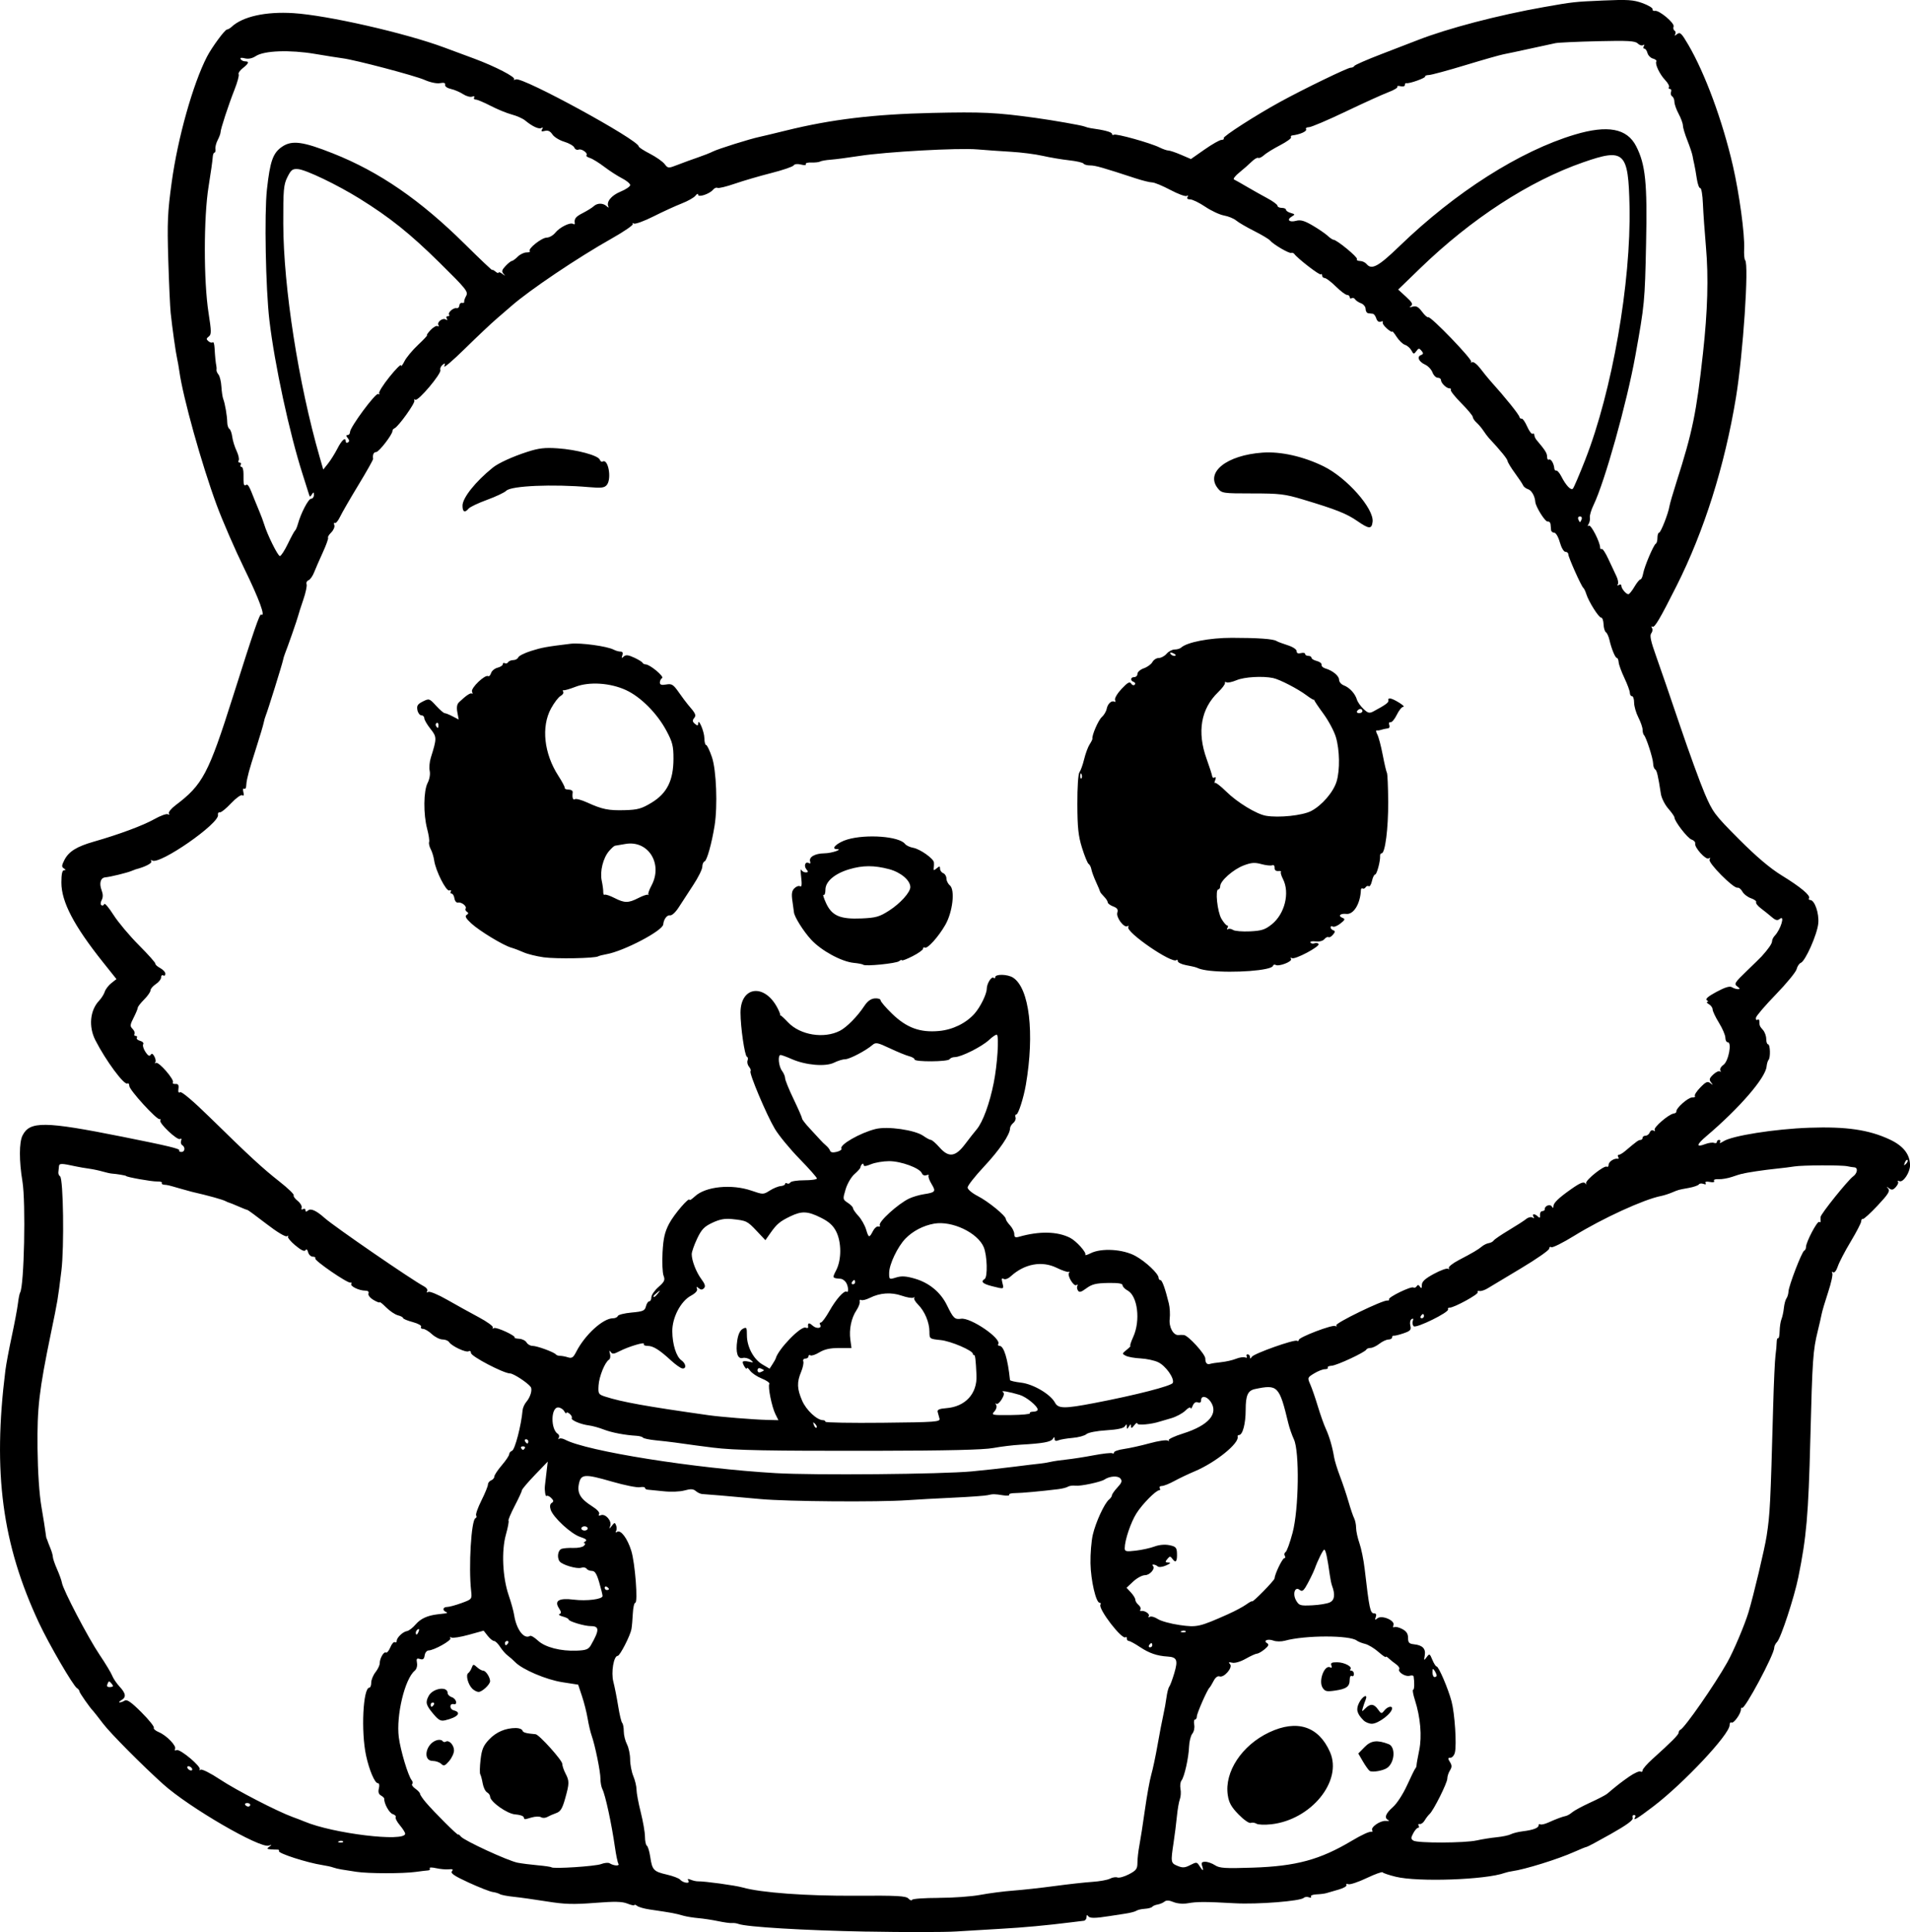 <?xml version="1.0" encoding="UTF-8" standalone="no"?>
<!-- Created with Inkscape (http://www.inkscape.org/) -->

<svg
   width="238.101mm"
   height="240.781mm"
   viewBox="0 0 238.101 240.781"
   version="1.1"
   id="svg5"
   xml:space="preserve"
   xmlns="http://www.w3.org/2000/svg"
   xmlns:svg="http://www.w3.org/2000/svg"><defs
     id="defs2" /><g
     id="layer1"
     transform="translate(22.248,-7.096)"><path
       style="fill:#000000;stroke-width:0.265"
       d="m 85.81,247.816 c -7.779,-0.146 -15.035,-0.581 -16.007,-0.958 -0.218,-0.085 -0.575,-0.134 -0.794,-0.109 -0.218,0.025 -0.992,-0.08 -1.72,-0.234 -0.728,-0.154 -1.836,-0.323 -2.464,-0.377 -0.628,-0.054 -1.461,-0.187 -1.852,-0.296 -1.17,-0.326 -1.294,-0.349 -4.283,-0.791 -0.655,-0.097 -1.339,-0.297 -1.521,-0.444 -0.182,-0.147 -0.331,-0.192 -0.331,-0.1 0,0.092 -0.387,0.013 -0.86,-0.177 -0.671,-0.27 -1.571,-0.29 -4.1,-0.092 -2.646,0.207 -3.737,0.174 -5.953,-0.181 -1.492,-0.239 -3.355,-0.5 -4.139,-0.58 -0.784,-0.08 -1.558,-0.229 -1.72,-0.331 -0.162,-0.102 -0.568,-0.222 -0.902,-0.268 -0.334,-0.046 -1.674,-0.572 -2.977,-1.169 -1.77,-0.811 -2.302,-1.167 -2.102,-1.408 0.2,-0.241 0.103,-0.305 -0.382,-0.251 -0.358,0.039 -1.072,-0.024 -1.588,-0.14 -0.542,-0.122 -0.876,-0.112 -0.792,0.025 0.08,0.13 -0.01,0.244 -0.2,0.254 -0.19,0.01 -0.882,0.092 -1.537,0.183 -1.61,0.224 -5.942,0.218 -7.408,-0.01 -0.655,-0.102 -1.488,-0.232 -1.852,-0.289 -0.364,-0.058 -0.84,-0.172 -1.058,-0.255 -0.218,-0.083 -0.814,-0.215 -1.323,-0.293 -1.917,-0.294 -5.584,-1.477 -5.417,-1.747 0.066,-0.106 -0.028,-0.188 -0.208,-0.182 -0.18,0.006 -0.566,-0.009 -0.857,-0.034 -0.45,-0.039 -0.47,-0.088 -0.132,-0.331 0.332,-0.239 0.32,-0.261 -0.077,-0.132 -1.122,0.362 -9.948,-4.77 -13.152,-7.648 -2.591,-2.327 -6.56,-6.323 -7.487,-7.537 -0.611,-0.8 -1.171,-1.515 -1.245,-1.587 -0.397,-0.39 -1.717,-2.279 -1.718,-2.457 -5.3e-4,-0.114 -0.139,-0.293 -0.307,-0.397 -0.474,-0.293 -3.489,-5.471 -4.731,-8.126 -4.598,-9.825 -5.783,-18.737 -4.188,-31.485 0.091,-0.728 0.447,-2.633 0.792,-4.233 0.344,-1.601 0.689,-3.432 0.766,-4.07 0.077,-0.638 0.199,-1.256 0.272,-1.373 0.509,-0.824 0.728,-11.248 0.292,-13.871 -0.422,-2.536 -0.418,-4.85 0.009,-5.706 0.905,-1.814 2.74,-1.791 12.475,0.153 5.697,1.138 7.191,1.497 7.067,1.698 -0.066,0.107 0.053,0.194 0.265,0.194 0.447,0 0.518,-0.592 0.103,-0.849 -0.155,-0.096 -0.216,-0.347 -0.135,-0.559 0.089,-0.232 0.034,-0.314 -0.139,-0.207 -0.337,0.209 -2.66,-1.984 -2.455,-2.316 0.077,-0.125 0.039,-0.195 -0.085,-0.155 -0.352,0.114 -3.783,-3.643 -3.783,-4.142 0,-0.246 -0.105,-0.382 -0.233,-0.302 -0.403,0.249 -2.695,-2.846 -3.997,-5.398 -0.863,-1.692 -0.67,-3.725 0.468,-4.922 0.287,-0.302 0.603,-0.805 0.703,-1.118 0.099,-0.312 0.468,-0.794 0.82,-1.071 l 0.639,-0.503 -1.664,-2.084 c -3.637,-4.554 -5.202,-7.546 -5.202,-9.948 0,-1.045 0.105,-1.53 0.331,-1.533 0.246,-0.003 0.239,-0.062 -0.025,-0.229 -0.293,-0.186 -0.279,-0.373 0.079,-1.066 0.541,-1.045 1.528,-1.658 3.652,-2.266 3.154,-0.902 6.148,-2.015 7.545,-2.803 0.773,-0.436 1.537,-0.711 1.699,-0.611 0.167,0.103 0.22,0.062 0.124,-0.094 -0.094,-0.152 0.275,-0.612 0.819,-1.023 3.403,-2.568 4.109,-3.905 7.179,-13.6 2.6,-8.209 3.312,-10.283 3.496,-10.169 0.605,0.374 -0.227,-1.902 -2.085,-5.706 -1.173,-2.401 -2.727,-5.976 -3.454,-7.944 -1.872,-5.068 -4.202,-13.413 -4.653,-16.662 -0.071,-0.509 -0.196,-1.224 -0.279,-1.587 -0.176,-0.776 -0.603,-3.801 -0.803,-5.689 -0.077,-0.728 -0.212,-3.725 -0.301,-6.661 -0.14,-4.656 -0.085,-5.889 0.432,-9.655 0.757,-5.516 2.654,-12.253 4.4,-15.63 0.603,-1.166 2.231,-3.377 2.487,-3.377 0.121,0 0.38,-0.149 0.575,-0.331 1.382,-1.289 4.251,-1.926 7.704,-1.709 4.228,0.265 13.899,2.464 18.763,4.267 0.912,0.338 2.614,0.969 3.781,1.402 2.601,0.965 5.208,2.313 4.958,2.564 -0.102,0.102 0.006,0.112 0.241,0.022 0.848,-0.325 15.301,7.564 15.301,8.352 0,0.107 0.625,0.516 1.389,0.909 0.764,0.393 1.59,0.97 1.835,1.282 0.445,0.566 0.448,0.566 1.72,0.072 0.701,-0.272 1.81,-0.676 2.465,-0.897 0.655,-0.221 1.488,-0.551 1.852,-0.733 0.671,-0.335 4.609,-1.57 5.821,-1.824 0.364,-0.076 1.852,-0.433 3.307,-0.792 5.61,-1.384 10.893,-2.021 18.147,-2.187 6.305,-0.144 8.003,-0.063 12.941,0.617 2.197,0.303 5.72,0.922 6.085,1.069 0.218,0.088 0.575,0.184 0.794,0.214 1.66,0.225 2.646,0.487 2.646,0.705 0,0.141 0.107,0.191 0.238,0.11 0.275,-0.17 4.552,1.023 5.69,1.587 0.423,0.209 0.919,0.381 1.103,0.381 0.184,0 0.892,0.239 1.573,0.531 l 1.239,0.531 1.706,-1.193 c 0.938,-0.656 1.886,-1.193 2.106,-1.193 0.22,0 0.341,-0.096 0.269,-0.212 -0.129,-0.209 4.023,-2.876 7.081,-4.548 2.92,-1.597 8.364,-4.235 8.74,-4.235 0.206,0 0.414,-0.098 0.463,-0.217 0.049,-0.119 1.576,-0.788 3.395,-1.485 1.819,-0.697 3.843,-1.478 4.498,-1.734 3.738,-1.464 10.054,-3.117 15.743,-4.121 3.667,-0.647 3.745,-0.656 7.458,-0.82 2.958,-0.131 3.691,-0.082 4.813,0.322 0.728,0.262 1.301,0.604 1.273,0.76 -0.028,0.156 0.107,0.251 0.3,0.211 0.522,-0.108 2.481,1.537 2.322,1.951 -0.075,0.195 -0.02,0.426 0.121,0.513 0.142,0.087 0.173,0.3 0.07,0.471 -0.119,0.198 -0.031,0.186 0.239,-0.033 0.373,-0.302 0.547,-0.139 1.392,1.303 2.098,3.58 4.275,9.478 5.566,15.079 0.805,3.494 1.492,8.545 1.407,10.35 -0.032,0.688 0.023,1.333 0.124,1.433 0.498,0.498 -0.257,11.755 -1.151,17.16 -1.405,8.499 -3.967,16.617 -7.389,23.416 -2.086,4.145 -2.748,5.265 -3.013,5.101 -0.141,-0.087 -0.166,-0.016 -0.057,0.161 0.108,0.174 0.066,0.474 -0.093,0.666 -0.215,0.26 -0.062,0.983 0.601,2.833 0.49,1.366 1.816,5.223 2.947,8.57 1.132,3.347 2.534,7.199 3.115,8.559 1.001,2.34 1.232,2.648 4.264,5.689 2.172,2.178 3.889,3.634 5.323,4.513 2.35,1.44 3.625,2.502 3.415,2.842 -0.076,0.123 -0.015,0.224 0.135,0.224 0.568,0 1.142,1.649 1.02,2.925 -0.131,1.368 -1.606,4.693 -2.179,4.913 -0.197,0.076 -0.432,0.43 -0.522,0.788 -0.09,0.358 -1.254,1.775 -2.587,3.15 -1.333,1.374 -2.451,2.681 -2.483,2.903 -0.033,0.222 0.049,0.337 0.182,0.255 0.133,-0.082 0.241,-0.023 0.241,0.131 0,0.57 0.046,0.687 0.449,1.131 0.226,0.25 0.411,0.756 0.411,1.124 0,0.369 0.104,0.67 0.232,0.67 0.269,0 0.317,1.679 0.056,1.94 -0.097,0.097 -0.208,0.478 -0.247,0.846 -0.153,1.431 -3.395,5.174 -7.497,8.655 -1.265,1.073 -1.317,1.437 -0.141,0.99 0.409,-0.156 0.902,-0.222 1.095,-0.148 0.193,0.074 0.351,0.019 0.351,-0.121 0,-0.141 0.126,-0.256 0.28,-0.256 0.154,0 0.199,0.131 0.1,0.292 -0.099,0.161 0.102,0.107 0.447,-0.118 1.057,-0.69 6.416,-1.536 10.682,-1.685 4.628,-0.162 7.439,0.249 10.044,1.468 1.688,0.79 2.524,1.855 2.524,3.218 0,0.882 -0.843,2.155 -1.309,1.976 -0.217,-0.083 -0.309,-0.066 -0.204,0.039 0.105,0.105 -0.006,0.409 -0.247,0.675 -0.353,0.39 -0.52,0.422 -0.86,0.167 -0.35,-0.262 -0.368,-0.255 -0.102,0.044 0.259,0.292 0.009,0.694 -1.312,2.104 -0.898,0.959 -1.727,1.713 -1.842,1.677 -0.115,-0.036 -0.21,0.093 -0.21,0.288 0,0.195 -0.589,1.334 -1.308,2.531 -0.72,1.197 -1.444,2.587 -1.609,3.087 -0.176,0.534 -0.418,0.838 -0.585,0.735 -0.162,-0.1 -0.208,-0.052 -0.107,0.11 0.097,0.157 -0.132,1.218 -0.509,2.356 -0.377,1.138 -0.742,2.368 -0.811,2.731 -0.069,0.364 -0.287,1.316 -0.484,2.117 -0.601,2.443 -0.674,3.498 -0.929,13.494 -0.241,9.464 -0.477,12.169 -1.497,17.198 -0.51,2.515 -2.181,7.599 -2.652,8.071 -0.197,0.197 -0.358,0.526 -0.358,0.731 0,0.843 -3.709,7.773 -4.003,7.479 -0.078,-0.078 -0.142,0.011 -0.142,0.197 0,0.527 -0.912,1.79 -1.175,1.628 -0.13,-0.08 -0.237,0.07 -0.238,0.333 -0.006,1.153 -5.736,7.254 -9.513,10.129 -2.031,1.546 -2.599,1.88 -2.259,1.33 0.09,-0.146 0.025,-0.265 -0.145,-0.265 -0.17,0 -0.244,0.168 -0.165,0.373 0.099,0.258 -0.732,0.867 -2.71,1.984 -1.569,0.886 -2.927,1.612 -3.017,1.612 -0.09,0 -0.792,0.283 -1.561,0.628 -1.995,0.897 -6.152,2.189 -7.729,2.403 -0.301,0.041 -0.726,0.139 -0.944,0.218 -2.369,0.858 -10.807,1.154 -13.572,0.476 -0.844,-0.207 -1.583,-0.455 -1.643,-0.552 -0.06,-0.097 -0.96,0.229 -2,0.724 -1.04,0.495 -2.063,0.834 -2.274,0.754 -0.211,-0.081 -0.314,-0.035 -0.229,0.102 0.085,0.137 -0.356,0.394 -0.978,0.571 -0.623,0.177 -1.311,0.376 -1.529,0.443 -0.218,0.067 -0.772,0.136 -1.232,0.154 -0.459,0.018 -0.767,0.142 -0.684,0.276 0.083,0.134 -0.033,0.173 -0.258,0.087 -0.224,-0.086 -0.512,-0.054 -0.639,0.071 -0.415,0.409 -5.765,0.83 -8.585,0.675 -3.742,-0.206 -4.706,-0.206 -5.873,-0.001 -0.595,0.104 -1.316,0.043 -1.786,-0.151 -0.544,-0.225 -0.89,-0.242 -1.119,-0.055 -0.182,0.149 -0.569,0.313 -0.86,0.363 -0.291,0.05 -0.595,0.18 -0.676,0.288 -0.081,0.108 -0.498,0.219 -0.926,0.246 -0.428,0.027 -0.898,0.137 -1.044,0.243 -0.146,0.107 -0.766,0.269 -1.38,0.36 -0.613,0.091 -1.506,0.229 -1.984,0.305 -1.798,0.287 -2.462,0.287 -2.651,0.001 -0.125,-0.19 -0.196,-0.146 -0.198,0.124 -0.002,0.23 -0.153,0.435 -0.335,0.456 -0.182,0.02 -0.867,0.104 -1.521,0.186 -3.141,0.393 -5.953,0.653 -8.731,0.809 -1.673,0.094 -4.233,0.247 -5.689,0.341 -1.455,0.094 -6.456,0.099 -11.113,0.012 z m 8.952,-4.206 c 1.77,-2e-5 4.112,-0.168 5.203,-0.374 1.091,-0.205 2.937,-0.445 4.101,-0.531 1.164,-0.087 3.486,-0.343 5.159,-0.569 1.673,-0.226 3.789,-0.46 4.702,-0.52 0.912,-0.06 1.904,-0.241 2.203,-0.401 0.299,-0.16 0.716,-0.226 0.925,-0.145 0.209,0.08 0.855,-0.101 1.435,-0.403 0.91,-0.474 1.054,-0.671 1.054,-1.436 0,-0.487 0.11,-1.458 0.244,-2.156 0.134,-0.698 0.445,-2.699 0.69,-4.445 0.245,-1.746 0.6,-3.711 0.79,-4.366 0.19,-0.655 0.543,-2.322 0.785,-3.704 0.242,-1.382 0.562,-3.049 0.71,-3.704 0.148,-0.655 0.332,-1.667 0.407,-2.249 0.076,-0.582 0.231,-1.177 0.345,-1.323 0.114,-0.146 0.399,-0.913 0.633,-1.705 0.474,-1.609 0.324,-1.97 -0.847,-2.043 -1.312,-0.081 -2.292,-0.418 -3.44,-1.183 -0.626,-0.417 -1.251,-0.758 -1.389,-0.758 -0.138,0 -0.251,-0.139 -0.251,-0.309 0,-0.17 -0.066,-0.242 -0.148,-0.161 -0.41,0.41 -3.459,-3.543 -3.136,-4.067 0.077,-0.124 0.03,-0.226 -0.104,-0.226 -0.455,0 -1.098,-2.769 -1.14,-4.915 -0.023,-1.175 0.108,-2.783 0.292,-3.572 0.366,-1.568 1.448,-3.909 2.021,-4.374 0.199,-0.162 0.362,-0.401 0.362,-0.532 0,-0.131 0.308,-0.57 0.684,-0.975 0.549,-0.593 0.621,-0.812 0.367,-1.119 -0.306,-0.369 -1.337,-0.302 -1.976,0.129 -0.467,0.315 -2.993,0.851 -3.624,0.77 -0.335,-0.043 -0.755,0.012 -0.933,0.123 -0.178,0.111 -0.714,0.249 -1.191,0.308 -2.185,0.268 -4.645,0.492 -5.418,0.493 -0.466,5.3e-4 -0.789,0.094 -0.719,0.207 0.07,0.113 -0.263,0.144 -0.741,0.069 -1.102,-0.175 -1.273,-0.176 -1.969,-0.013 -0.314,0.073 -2.219,0.21 -4.233,0.304 -2.014,0.094 -4.615,0.236 -5.779,0.318 -3.614,0.252 -14.922,0.165 -18.256,-0.14 -4.185,-0.383 -6.788,-0.607 -7.276,-0.627 -0.218,-0.009 -0.581,-0.176 -0.807,-0.371 -0.318,-0.275 -0.637,-0.292 -1.416,-0.077 -0.576,0.159 -1.702,0.201 -2.632,0.098 -0.895,-0.099 -1.775,-0.187 -1.957,-0.196 -0.182,-0.009 -0.331,-0.108 -0.331,-0.219 0,-0.112 -0.291,-0.15 -0.647,-0.086 -0.356,0.065 -1.912,-0.248 -3.458,-0.695 -3.431,-0.992 -3.88,-0.961 -4.136,0.278 -0.237,1.15 0.186,1.869 1.643,2.789 0.635,0.401 0.987,0.791 0.876,0.97 -0.12,0.194 -0.038,0.244 0.23,0.141 0.558,-0.214 1.37,0.709 1.158,1.316 -0.158,0.453 -0.15,0.453 0.201,0.002 0.33,-0.425 0.382,-0.429 0.531,-0.042 0.09,0.236 0.086,0.555 -0.01,0.71 -0.104,0.168 -0.048,0.204 0.139,0.088 0.456,-0.282 1.284,0.828 1.76,2.361 0.475,1.529 0.854,6.481 0.496,6.484 -0.131,10e-4 -0.268,0.608 -0.304,1.349 -0.036,0.741 -0.114,1.615 -0.174,1.942 -0.147,0.812 -1.437,3.322 -1.708,3.322 -0.5,0 -0.848,2.059 -0.545,3.223 0.163,0.628 0.434,1.996 0.601,3.039 0.167,1.043 0.393,1.986 0.502,2.095 0.109,0.109 0.198,0.581 0.198,1.05 0,0.468 0.178,1.193 0.395,1.61 0.217,0.417 0.396,1.268 0.397,1.891 8e-4,0.623 0.18,1.56 0.399,2.083 0.218,0.522 0.397,1.277 0.397,1.678 0,0.4 0.236,1.666 0.525,2.812 0.289,1.146 0.527,2.523 0.529,3.061 0.002,0.537 0.109,1.042 0.238,1.121 0.129,0.08 0.318,0.712 0.422,1.405 0.242,1.625 0.418,1.811 2.069,2.192 0.757,0.175 1.495,0.453 1.641,0.619 0.38,0.433 1.299,0.558 1.041,0.142 -0.148,-0.239 -0.065,-0.271 0.304,-0.118 0.279,0.115 0.685,0.204 0.903,0.197 0.801,-0.023 4.657,0.508 5.556,0.765 2.272,0.651 7.972,1.068 14.056,1.029 5.239,-0.034 6.31,0.023 6.615,0.354 0.2,0.217 0.403,0.287 0.452,0.156 0.049,-0.131 1.537,-0.239 3.307,-0.239 z m 32.852,-3.969 c -0.132,-0.415 -0.048,-0.529 0.388,-0.529 0.306,0 0.853,0.194 1.216,0.432 0.562,0.368 1.256,0.413 4.687,0.3 5.422,-0.177 8.387,-0.98 12.362,-3.349 1.266,-0.755 2.206,-1.183 2.467,-1.124 0.12,0.027 0.156,-0.051 0.08,-0.175 -0.234,-0.379 0.986,-1.229 1.687,-1.176 0.364,0.028 0.513,-0.016 0.331,-0.097 -0.561,-0.25 -0.37,-0.808 0.554,-1.619 0.503,-0.442 1.27,-1.623 1.778,-2.739 0.491,-1.079 0.956,-2.022 1.033,-2.095 0.077,-0.073 0.141,-0.251 0.142,-0.397 0.001,-0.146 0.15,-0.979 0.33,-1.852 0.361,-1.749 0.158,-4.112 -0.539,-6.284 -0.222,-0.691 -0.32,-1.257 -0.218,-1.257 0.156,0 0.188,-0.873 0.062,-1.671 -0.019,-0.119 -0.242,-0.154 -0.497,-0.077 -0.526,0.158 -1.517,-0.476 -1.297,-0.832 0.08,-0.129 -0.102,-0.405 -0.403,-0.613 -0.301,-0.208 -0.711,-0.536 -0.912,-0.729 -0.2,-0.192 -0.364,-0.269 -0.364,-0.171 0,0.098 -0.419,-0.189 -0.931,-0.639 -0.512,-0.45 -1.256,-0.895 -1.654,-0.99 -0.398,-0.095 -0.858,-0.278 -1.022,-0.407 -0.879,-0.688 -6.437,-0.681 -8.967,0.012 -0.44,0.121 -1.076,0.117 -1.413,-0.008 -0.708,-0.262 -1.341,-0.013 -0.806,0.318 0.262,0.162 0.189,0.343 -0.302,0.752 -0.356,0.296 -0.784,0.543 -0.951,0.548 -0.167,0.005 -0.803,0.292 -1.413,0.639 -0.649,0.368 -1.347,0.573 -1.681,0.493 -0.439,-0.105 -0.502,-0.063 -0.272,0.184 0.381,0.41 -0.764,1.734 -1.317,1.522 -0.223,-0.086 -0.515,0.139 -0.734,0.564 -0.2,0.389 -0.429,0.766 -0.51,0.839 -0.282,0.256 -1.575,3.194 -1.575,3.579 0,0.214 -0.103,0.39 -0.228,0.39 -0.125,0 -0.171,0.298 -0.101,0.663 0.07,0.365 -0.036,0.859 -0.235,1.099 -0.199,0.24 -0.382,0.965 -0.408,1.611 -0.055,1.411 -0.583,3.775 -0.946,4.233 -0.144,0.181 -0.2,0.651 -0.124,1.045 0.075,0.394 0.039,0.972 -0.08,1.285 -0.119,0.313 -0.285,1.272 -0.368,2.13 -0.083,0.858 -0.269,2.334 -0.413,3.28 -0.372,2.45 -0.356,2.547 0.495,2.899 0.631,0.261 0.911,0.243 1.583,-0.104 0.773,-0.4 0.834,-0.394 1.149,0.111 0.424,0.678 0.553,0.68 0.338,0.004 z m 6.771,-5.274 c -0.205,-0.128 -0.531,-0.172 -0.725,-0.098 -0.194,0.074 -0.874,-0.402 -1.512,-1.058 -0.904,-0.93 -1.2,-1.462 -1.342,-2.412 -0.433,-2.888 1.756,-6.204 5.16,-7.814 3.469,-1.641 6.176,-0.762 7.589,2.466 1.58,3.61 -2.367,8.443 -7.341,8.99 -0.8,0.088 -1.623,0.055 -1.828,-0.073 z m 14.107,-6.583 c -0.145,-0.1 -0.522,-0.628 -0.839,-1.173 l -0.575,-0.992 0.791,-0.809 c 0.796,-0.814 1.563,-0.907 2.987,-0.361 0.872,0.334 0.789,2.205 -0.13,2.929 -0.475,0.375 -1.902,0.634 -2.235,0.406 z m -0.752,-6.287 c -0.85,-0.85 -0.982,-1.386 -0.548,-2.226 0.437,-0.846 1.123,-1.133 0.793,-0.333 -0.105,0.255 -0.258,0.701 -0.341,0.992 -0.143,0.504 -0.128,0.507 0.314,0.066 0.622,-0.621 1.07,-0.583 1.577,0.132 0.397,0.56 0.444,0.568 0.789,0.132 0.37,-0.467 0.974,-0.632 0.966,-0.265 -0.013,0.622 -1.719,1.918 -2.526,1.918 -0.334,0 -0.795,-0.188 -1.024,-0.418 z m -5.115,-4.078 c -0.55,-0.883 0.27,-2.965 0.991,-2.519 0.152,0.094 0.197,-0.011 0.106,-0.248 -0.123,-0.322 0.035,-0.409 0.731,-0.402 0.906,0.009 1.945,0.566 1.634,0.878 -0.095,0.095 -0.033,0.172 0.136,0.172 0.17,0 0.309,0.186 0.309,0.412 0,0.227 -0.119,0.339 -0.265,0.249 -0.149,-0.092 -0.265,0.119 -0.265,0.481 0,0.842 -0.403,1.135 -1.852,1.343 -1.018,0.147 -1.239,0.094 -1.526,-0.367 z m -89.932,21.977 c 0.412,-0.158 0.889,-0.201 1.058,-0.095 0.523,0.327 1.282,0.366 1.09,0.056 -0.097,-0.157 -0.29,-1.08 -0.429,-2.051 -0.42,-2.938 -1.199,-6.535 -1.57,-7.252 -0.131,-0.253 -0.238,-0.831 -0.238,-1.285 0,-0.905 -0.661,-4.143 -1.102,-5.399 -0.153,-0.437 -0.377,-1.389 -0.496,-2.117 -0.12,-0.728 -0.434,-1.973 -0.699,-2.768 l -0.481,-1.445 -1.984,-0.308 c -2.002,-0.311 -4.979,-1.581 -5.876,-2.507 -0.249,-0.257 -0.668,-0.626 -0.931,-0.82 -0.263,-0.194 -0.687,-0.681 -0.943,-1.081 -0.255,-0.4 -0.593,-0.728 -0.751,-0.728 -0.158,0 -0.514,-0.289 -0.793,-0.643 l -0.506,-0.643 -1.864,0.516 c -1.025,0.284 -1.994,0.436 -2.153,0.338 -0.159,-0.098 -0.216,-0.06 -0.126,0.085 0.17,0.275 -2.037,1.512 -2.727,1.529 -0.218,0.005 -0.436,0.282 -0.483,0.616 -0.065,0.457 -0.208,0.568 -0.58,0.45 -0.407,-0.129 -0.474,-0.044 -0.378,0.486 0.068,0.374 -0.05,0.781 -0.283,0.974 -1.235,1.025 -2.325,5.576 -1.983,8.281 0.208,1.64 1.163,4.823 1.611,5.367 0.131,0.159 0.157,0.37 0.058,0.469 -0.099,0.099 0.081,0.363 0.399,0.586 0.319,0.223 0.579,0.506 0.579,0.628 0,0.122 0.327,0.609 0.728,1.081 1.016,1.199 4.035,4.201 4.035,4.013 0,-0.086 0.149,0.023 0.331,0.242 0.432,0.519 5.882,3.028 7.078,3.258 0.509,0.098 1.64,0.242 2.514,0.32 0.873,0.078 1.637,0.191 1.698,0.251 0.222,0.217 5.466,-0.124 6.195,-0.403 z m -9.661,-5.851 c -0.051,-0.152 -0.525,-0.303 -1.054,-0.337 -0.994,-0.064 -3.127,-1.575 -3.13,-2.218 -7.9e-4,-0.175 -0.173,-0.414 -0.383,-0.531 -0.21,-0.118 -0.453,-0.619 -0.541,-1.115 -0.087,-0.496 -0.224,-1.007 -0.304,-1.137 -0.08,-0.129 -0.062,-0.947 0.039,-1.818 0.15,-1.29 0.346,-1.755 1.059,-2.511 0.882,-0.936 2.045,-1.434 3.346,-1.434 0.389,0 0.753,0.137 0.809,0.305 0.088,0.263 0.424,0.359 1.647,0.467 0.437,0.039 3.322,3.244 3.324,3.692 7.9e-4,0.237 0.179,0.772 0.397,1.189 0.498,0.955 0.494,1.235 -0.043,3.15 -0.35,1.246 -0.576,1.61 -1.124,1.803 -0.378,0.133 -0.876,0.351 -1.107,0.483 -0.231,0.132 -0.575,0.145 -0.763,0.029 -0.188,-0.116 -0.713,-0.105 -1.165,0.024 -1,0.287 -0.896,0.291 -1.006,-0.04 z m -10.285,-6.637 c -0.21,-0.2 -0.68,-0.363 -1.044,-0.363 -1.334,0 -0.865,-2.226 0.546,-2.595 0.281,-0.074 0.58,-0.024 0.663,0.11 0.083,0.134 0.267,0.172 0.409,0.085 0.404,-0.249 1.028,0.416 1.028,1.094 0,0.338 -0.274,0.933 -0.61,1.323 -0.521,0.606 -0.665,0.656 -0.992,0.345 z m -1.004,-6.255 c -0.897,-1.072 -0.981,-1.408 -0.553,-2.209 0.52,-0.971 2.365,-1.249 2.365,-0.356 0,0.193 0.238,0.426 0.529,0.519 0.546,0.173 0.762,0.978 0.232,0.86 -0.562,-0.125 -0.557,0.629 0.005,0.776 1.018,0.266 0.508,0.86 -1.06,1.234 -0.573,0.137 -0.832,-0.004 -1.518,-0.823 z m 0.092,-1.12 c 0.09,-0.146 0.037,-0.265 -0.117,-0.265 -0.154,0 -0.28,0.119 -0.28,0.265 0,0.146 0.052,0.265 0.117,0.265 0.064,0 0.19,-0.119 0.28,-0.265 z m 4.782,-2.003 c -0.527,-0.527 -0.832,-1.705 -0.499,-1.928 0.139,-0.093 0.337,-0.395 0.438,-0.669 0.172,-0.464 0.218,-0.469 0.663,-0.066 0.263,0.238 0.614,0.433 0.779,0.433 0.315,0 0.848,0.821 0.848,1.306 0,0.411 -0.995,1.34 -1.436,1.34 -0.208,0 -0.565,-0.187 -0.793,-0.415 z m -16.098,19.041 c -0.088,-0.088 -0.316,-0.097 -0.507,-0.021 -0.211,0.085 -0.148,0.147 0.16,0.16 0.279,0.011 0.435,-0.051 0.347,-0.139 z m 141.315,-0.117 c 0.63,-0.145 1.745,-0.324 2.477,-0.397 0.732,-0.073 1.534,-0.242 1.784,-0.375 0.249,-0.133 0.921,-0.3 1.492,-0.37 1.291,-0.159 1.965,-0.413 1.965,-0.741 0,-0.139 0.094,-0.194 0.209,-0.123 0.115,0.071 0.562,-0.029 0.992,-0.222 1.019,-0.457 1.756,-0.733 2.195,-0.822 0.195,-0.04 0.552,-0.245 0.794,-0.457 0.242,-0.211 1.245,-0.753 2.23,-1.204 0.984,-0.451 1.937,-0.944 2.117,-1.096 1.275,-1.078 1.782,-1.472 2.776,-2.161 0.62,-0.429 1.245,-0.707 1.389,-0.618 0.144,0.089 0.262,0.024 0.262,-0.145 0,-0.169 0.549,-0.801 1.22,-1.405 2.397,-2.156 3.278,-3.044 3.278,-3.303 0,-0.145 0.095,-0.303 0.211,-0.351 0.531,-0.222 4.271,-5.598 5.86,-8.423 0.776,-1.379 2.159,-4.644 2.634,-6.218 0.636,-2.109 2.022,-7.94 2.263,-9.525 0.422,-2.773 0.473,-3.783 0.813,-16.14 0.08,-2.91 0.211,-5.768 0.29,-6.35 0.08,-0.582 0.147,-1.325 0.15,-1.652 0.003,-0.326 0.082,-0.546 0.176,-0.489 0.094,0.058 0.179,-0.339 0.19,-0.881 0.011,-0.542 0.114,-1.215 0.229,-1.496 0.115,-0.28 0.25,-0.909 0.301,-1.396 0.05,-0.488 0.194,-1.023 0.319,-1.191 0.125,-0.167 0.24,-0.553 0.255,-0.857 0.036,-0.729 1.67,-4.978 1.959,-5.092 0.123,-0.049 0.224,-0.254 0.224,-0.457 0,-0.607 1.401,-3.274 1.642,-3.125 0.123,0.076 0.206,0.04 0.185,-0.08 -0.021,-0.12 -0.024,-0.363 -0.007,-0.541 0.038,-0.393 3.388,-4.566 4.054,-5.05 0.545,-0.396 0.636,-1.1 0.145,-1.13 -0.182,-0.011 -0.569,-0.072 -0.86,-0.136 -0.719,-0.158 -5.624,-0.14 -6.612,0.024 -0.438,0.072 -1.451,0.199 -2.251,0.28 -1.538,0.157 -3.764,0.49 -4.167,0.624 -0.036,0.012 -0.124,0.027 -0.195,0.033 -0.071,0.006 -0.577,0.164 -1.124,0.353 -0.548,0.188 -1.319,0.321 -1.714,0.296 -0.415,-0.027 -0.65,0.064 -0.556,0.215 0.098,0.158 -0.112,0.209 -0.531,0.129 -0.434,-0.083 -0.63,-0.031 -0.525,0.139 0.101,0.164 -0.003,0.206 -0.264,0.106 -0.237,-0.091 -0.496,-0.062 -0.574,0.064 -0.078,0.127 -0.648,0.323 -1.265,0.436 -1.35,0.247 -1.217,0.211 -2.122,0.586 -0.404,0.168 -0.999,0.356 -1.323,0.419 -2.133,0.415 -7.289,2.776 -10.834,4.961 -1.415,0.872 -2.695,1.511 -2.844,1.418 -0.149,-0.092 -0.271,-0.01 -0.271,0.184 0,0.193 -1.578,1.293 -3.506,2.445 -1.928,1.151 -3.803,2.277 -4.167,2.501 -0.364,0.224 -0.822,0.373 -1.019,0.331 -0.197,-0.042 -0.293,0.028 -0.215,0.155 0.146,0.236 -2.928,1.921 -3.505,1.921 -0.176,0 -0.263,0.091 -0.194,0.203 0.211,0.341 -3.989,2.411 -4.287,2.112 -0.145,-0.145 -0.193,-0.447 -0.107,-0.671 0.103,-0.268 0.05,-0.342 -0.154,-0.216 -0.175,0.108 -0.243,0.461 -0.156,0.809 0.133,0.531 0.013,0.666 -0.859,0.964 -0.558,0.191 -1.103,0.322 -1.212,0.292 -0.109,-0.03 -0.198,0.065 -0.198,0.21 0,0.146 -0.208,0.267 -0.463,0.27 -0.255,0.003 -0.761,0.239 -1.124,0.523 -0.364,0.285 -0.86,0.52 -1.102,0.523 -0.243,0.003 -0.481,0.095 -0.529,0.204 -0.149,0.336 -3.659,1.974 -4.314,2.013 -0.34,0.02 -0.563,0.126 -0.496,0.235 0.067,0.109 -0.093,0.199 -0.356,0.199 -0.263,5.3e-4 -0.865,0.236 -1.337,0.524 -0.844,0.515 -0.852,0.537 -0.478,1.388 0.209,0.476 0.631,1.698 0.938,2.717 0.307,1.019 0.749,2.267 0.983,2.774 0.452,0.98 0.83,2.275 1.045,3.576 0.072,0.437 0.404,1.508 0.738,2.381 0.334,0.873 0.813,2.302 1.064,3.175 0.252,0.873 0.565,1.794 0.696,2.047 0.131,0.253 0.24,0.788 0.242,1.191 0.002,0.402 0.191,1.267 0.42,1.922 0.229,0.655 0.519,2.084 0.646,3.175 0.579,5.007 0.695,5.556 1.176,5.556 0.255,0 0.325,0.155 0.21,0.463 -0.141,0.376 -0.102,0.405 0.207,0.155 0.546,-0.442 2.222,0.27 1.999,0.85 -0.088,0.231 -0.046,0.342 0.097,0.254 0.14,-0.087 0.586,0.015 0.989,0.227 0.529,0.277 0.734,0.586 0.734,1.106 0,0.597 0.13,0.736 0.747,0.802 1.062,0.114 1.483,0.55 1.334,1.384 -0.118,0.66 -0.1,0.676 0.239,0.216 0.346,-0.469 0.385,-0.451 0.708,0.331 0.188,0.455 0.426,0.827 0.528,0.827 0.26,0 1.449,2.777 1.869,4.366 0.4,1.514 0.653,5.411 0.413,6.368 -0.089,0.354 -0.339,0.644 -0.556,0.644 -0.328,0 -0.339,0.089 -0.064,0.529 0.263,0.422 0.264,0.636 0.002,1.055 -0.181,0.289 -0.328,0.747 -0.328,1.018 0,0.538 -1.723,3.979 -2.211,4.415 -0.166,0.149 -0.44,0.506 -0.609,0.794 -0.168,0.288 -0.445,0.49 -0.615,0.45 -0.17,-0.04 -0.233,0.049 -0.141,0.198 0.092,0.149 0.062,0.271 -0.068,0.271 -0.13,0 -0.399,0.305 -0.599,0.679 -0.311,0.582 -0.308,0.713 0.021,0.922 0.515,0.326 6.439,0.307 7.881,-0.026 z M 28.263,235.615 c 0,-0.145 -0.298,-0.618 -0.663,-1.052 -0.365,-0.434 -0.601,-0.889 -0.525,-1.011 0.076,-0.123 -0.092,-0.296 -0.373,-0.385 -0.431,-0.137 -1.087,-1.33 -1.048,-1.907 0.006,-0.094 -0.179,-0.277 -0.411,-0.407 -0.29,-0.162 -0.371,-0.439 -0.26,-0.884 0.098,-0.392 0.048,-0.647 -0.127,-0.647 -0.382,0 -1.075,-1.625 -1.468,-3.44 -0.647,-2.989 -0.382,-8.467 0.409,-8.467 0.128,0 0.233,-0.282 0.233,-0.626 0,-0.344 0.238,-0.928 0.529,-1.298 0.291,-0.37 0.529,-0.87 0.529,-1.111 0,-0.618 0.513,-1.504 0.776,-1.341 0.121,0.075 0.367,-0.218 0.547,-0.651 0.179,-0.433 0.431,-0.722 0.56,-0.642 0.129,0.08 0.234,0.01 0.234,-0.155 0,-0.412 0.778,-1.154 1.289,-1.229 0.231,-0.034 0.721,-0.412 1.087,-0.841 0.605,-0.707 1.455,-1.097 2.717,-1.246 0.255,-0.03 0.671,-0.079 0.926,-0.109 0.289,-0.034 0.339,-0.104 0.132,-0.187 -0.49,-0.198 -0.401,-0.618 0.132,-0.62 0.255,-5.3e-4 1.058,-0.218 1.786,-0.483 1.318,-0.48 1.323,-0.485 1.209,-1.52 -0.334,-3.032 0.017,-8.865 0.545,-9.065 0.129,-0.049 0.165,-0.2 0.081,-0.335 -0.084,-0.136 0.213,-0.978 0.66,-1.872 0.447,-0.894 0.812,-1.789 0.812,-1.988 0,-0.2 0.179,-0.431 0.397,-0.515 0.218,-0.084 0.397,-0.297 0.397,-0.473 0,-0.177 0.417,-0.808 0.926,-1.403 0.509,-0.595 0.926,-1.216 0.926,-1.379 0,-0.163 0.161,-0.359 0.358,-0.434 0.361,-0.138 1.145,-3.155 1.312,-5.044 0.028,-0.312 0.242,-0.788 0.476,-1.058 0.498,-0.573 0.772,-1.524 0.534,-1.852 -0.378,-0.522 -2.148,-1.681 -2.566,-1.681 -0.798,0 -4.876,-2.13 -4.876,-2.547 0,-0.217 -0.129,-0.315 -0.287,-0.217 -0.325,0.201 -2.116,-0.635 -2.438,-1.138 -0.116,-0.182 -0.486,-0.331 -0.821,-0.331 -0.335,0 -0.931,-0.298 -1.323,-0.661 -0.393,-0.364 -0.893,-0.661 -1.113,-0.661 -0.219,0 -0.326,-0.118 -0.237,-0.262 0.089,-0.145 -0.377,-0.406 -1.043,-0.584 -0.663,-0.177 -1.205,-0.404 -1.205,-0.503 0,-0.1 -0.288,-0.253 -0.641,-0.342 -0.353,-0.088 -1.007,-0.527 -1.455,-0.975 -0.448,-0.448 -0.814,-0.739 -0.814,-0.647 0,0.092 -0.346,-0.037 -0.769,-0.287 -0.44,-0.26 -0.711,-0.606 -0.633,-0.809 0.086,-0.225 -0.062,-0.354 -0.409,-0.354 -0.756,0 -1.907,-0.557 -1.733,-0.839 0.079,-0.128 0.034,-0.2 -0.101,-0.16 -0.362,0.108 -4.548,-2.771 -4.394,-3.021 0.073,-0.118 -0.065,-0.214 -0.305,-0.214 -0.24,0 -0.502,-0.248 -0.581,-0.552 -0.091,-0.348 -0.213,-0.441 -0.33,-0.251 -0.124,0.2 -0.551,-0.004 -1.274,-0.608 -0.598,-0.5 -1.004,-1.001 -0.902,-1.115 0.102,-0.113 0.041,-0.123 -0.137,-0.021 -0.19,0.109 -1.244,-0.526 -2.564,-1.545 -1.233,-0.952 -2.294,-1.73 -2.357,-1.73 -0.063,0 -0.576,-0.201 -1.14,-0.447 -0.563,-0.246 -1.084,-0.456 -1.157,-0.467 -0.073,-0.011 -0.251,-0.086 -0.397,-0.168 -0.372,-0.208 -2.171,-0.708 -4.233,-1.178 -0.146,-0.033 -0.8,-0.215 -1.455,-0.403 -1.563,-0.45 -1.524,-0.441 -2,-0.479 -0.227,-0.018 -0.357,-0.122 -0.29,-0.232 0.068,-0.109 -0.213,-0.188 -0.623,-0.176 -0.632,0.019 -3.834,-0.552 -3.834,-0.684 0,-0.058 -1.215,-0.264 -1.72,-0.291 -0.218,-0.012 -0.754,-0.128 -1.191,-0.258 -0.437,-0.13 -1.21,-0.294 -1.72,-0.364 -0.509,-0.07 -1.224,-0.192 -1.587,-0.272 -1.872,-0.408 -2.117,-0.409 -2.15,-0.01 -0.018,0.22 -0.052,0.549 -0.075,0.731 -0.023,0.182 0.073,0.411 0.214,0.509 0.408,0.284 0.528,8.841 0.164,11.771 -0.461,3.718 -0.434,3.555 -1.303,7.763 -1.483,7.185 -1.728,9.295 -1.672,14.378 0.033,2.936 0.217,5.687 0.488,7.276 0.24,1.405 0.47,2.853 0.511,3.216 0.041,0.364 0.099,0.691 0.129,0.728 0.03,0.036 0.079,0.155 0.11,0.265 0.03,0.109 0.194,0.534 0.364,0.943 0.17,0.41 0.309,0.901 0.309,1.091 0,0.19 0.236,0.88 0.525,1.533 0.289,0.653 0.561,1.412 0.604,1.687 0.138,0.87 3.267,6.855 4.673,8.939 0.743,1.101 1.459,2.286 1.591,2.633 0.132,0.347 0.547,0.962 0.921,1.367 0.798,0.862 0.858,1.323 0.218,1.695 -0.255,0.148 -0.344,0.271 -0.198,0.274 0.146,0.002 0.432,-0.102 0.636,-0.231 0.27,-0.171 0.832,0.226 2.066,1.46 0.932,0.932 1.63,1.8 1.551,1.928 -0.079,0.128 0.198,0.375 0.615,0.548 0.971,0.402 2.255,1.735 2.027,2.104 -0.105,0.169 -0.022,0.224 0.207,0.136 0.441,-0.169 3.144,2.111 2.867,2.419 -0.099,0.11 -0.04,0.12 0.129,0.023 0.17,-0.097 1.241,0.443 2.381,1.201 2.004,1.332 7.186,4.011 9.084,4.695 0.509,0.184 1.164,0.435 1.455,0.559 3.544,1.504 12.568,2.593 12.568,1.517 z M 8.948,232.012 c 0,-0.121 -0.173,-0.22 -0.385,-0.22 -0.212,0 -0.324,0.099 -0.249,0.22 0.075,0.121 0.248,0.22 0.385,0.22 0.137,0 0.249,-0.099 0.249,-0.22 z m -7.276,-4.542 c -0.09,-0.146 -0.283,-0.265 -0.428,-0.265 -0.146,0 -0.191,0.119 -0.101,0.265 0.09,0.146 0.283,0.265 0.428,0.265 0.146,0 0.191,-0.119 0.101,-0.265 z m -9.968,-10.506 c -0.356,-0.429 -0.394,-0.427 -0.572,0.038 -0.097,0.253 0.021,0.367 0.355,0.342 0.378,-0.028 0.431,-0.122 0.217,-0.379 z m 165.142,-1.069 c -0.002,-0.109 -0.119,-0.377 -0.261,-0.595 -0.207,-0.321 -0.257,-0.283 -0.261,0.198 -0.002,0.327 0.115,0.595 0.261,0.595 0.146,0 0.263,-0.089 0.261,-0.198 z m -105.425,-3.791 c 1.071,-1.874 1.066,-2.361 -0.028,-2.361 -0.791,0 -2.758,-0.592 -2.758,-0.829 0,-0.094 -0.327,-0.259 -0.728,-0.365 -0.4,-0.106 -0.582,-0.247 -0.404,-0.313 0.245,-0.09 0.227,-0.267 -0.072,-0.724 -0.612,-0.934 0.007,-1.297 1.826,-1.069 1.621,0.203 3.61,-0.047 3.61,-0.452 0,-0.147 -0.187,-0.91 -0.416,-1.697 -0.312,-1.072 -0.539,-1.43 -0.91,-1.43 -0.272,0 -0.571,-0.124 -0.665,-0.275 -0.094,-0.151 -0.398,-0.203 -0.676,-0.115 -0.549,0.174 -2.372,-0.368 -2.687,-0.799 -0.361,-0.494 -0.207,-1.42 0.261,-1.567 0.255,-0.08 0.914,-0.128 1.465,-0.107 0.551,0.021 1.14,-0.1 1.31,-0.269 0.169,-0.169 0.195,-0.31 0.057,-0.312 -0.138,-0.002 -0.088,-0.107 0.111,-0.234 0.264,-0.167 0.087,-0.32 -0.649,-0.563 -1.14,-0.376 -3.375,-2.444 -3.674,-3.399 -0.128,-0.409 -0.079,-0.701 0.139,-0.836 0.264,-0.163 0.248,-0.295 -0.072,-0.616 -0.225,-0.225 -0.482,-0.335 -0.572,-0.244 -0.135,0.135 -0.272,-0.688 -0.21,-1.268 0.009,-0.084 0.092,-0.799 0.185,-1.587 l 0.169,-1.434 -1.609,1.674 c -0.885,0.921 -1.609,1.775 -1.609,1.899 0,0.124 -0.404,1 -0.898,1.948 -0.494,0.948 -0.842,1.779 -0.773,1.848 0.069,0.069 -0.078,0.847 -0.326,1.731 -0.57,2.033 -0.418,5.335 0.348,7.569 0.3,0.873 0.604,1.973 0.677,2.444 0.279,1.814 1.234,3.075 1.98,2.614 0.12,-0.074 0.562,0.186 0.981,0.578 0.894,0.836 2.832,1.34 4.843,1.258 1.181,-0.048 1.467,-0.16 1.775,-0.698 z m 69.975,0.021 c 0,-0.146 -0.052,-0.265 -0.117,-0.265 -0.064,0 -0.19,0.119 -0.28,0.265 -0.09,0.146 -0.037,0.265 0.117,0.265 0.154,0 0.28,-0.119 0.28,-0.265 z m -80.301,-0.265 c 0.09,-0.146 0.037,-0.265 -0.117,-0.265 -0.154,0 -0.28,0.119 -0.28,0.265 0,0.146 0.052,0.265 0.117,0.265 0.064,0 0.19,-0.119 0.28,-0.265 z m -11.144,-1.469 c 0.09,-0.235 0.046,-0.342 -0.104,-0.249 -0.144,0.089 -0.262,0.274 -0.262,0.411 0,0.381 0.19,0.297 0.366,-0.162 z m 95.607,-0.014 c -0.088,-0.088 -0.316,-0.097 -0.507,-0.021 -0.211,0.085 -0.148,0.147 0.16,0.16 0.279,0.011 0.435,-0.051 0.347,-0.139 z m 5.358,-2.156 c 0.798,-0.355 1.78,-0.881 2.183,-1.167 0.403,-0.287 0.733,-0.467 0.733,-0.399 0,0.25 2.807,-2.61 2.812,-2.864 0.009,-0.511 0.975,-2.514 1.213,-2.514 0.132,0 0.158,-0.132 0.058,-0.294 -0.1,-0.162 -0.056,-0.372 0.099,-0.468 0.154,-0.095 0.548,-1.183 0.875,-2.418 0.776,-2.931 0.875,-10.115 0.159,-11.637 -0.239,-0.509 -0.55,-1.402 -0.691,-1.984 -1.131,-4.688 -1.315,-4.876 -4.168,-4.274 -0.881,0.186 -1.151,0.79 -1.151,2.574 0,1.742 -0.374,3.155 -0.836,3.155 -0.122,0 -0.197,0.089 -0.166,0.198 0.232,0.819 -2.752,3.229 -5.348,4.321 -0.8,0.337 -1.954,0.886 -2.564,1.221 -0.61,0.335 -1.302,0.609 -1.537,0.609 -0.235,0 -0.354,0.119 -0.264,0.265 0.09,0.146 0.067,0.265 -0.051,0.265 -0.42,5.3e-4 -2.135,1.739 -2.861,2.9 -0.708,1.132 -1.445,3.325 -1.451,4.319 -0.003,0.414 0.168,0.452 1.386,0.309 0.764,-0.09 1.812,-0.322 2.33,-0.515 0.579,-0.217 1.291,-0.281 1.852,-0.166 0.781,0.159 0.916,0.299 0.945,0.969 0.044,1.037 -0.144,1.31 -0.536,0.775 -0.291,-0.398 -0.35,-0.4 -0.668,-0.016 -0.298,0.359 -0.276,0.423 0.146,0.433 0.345,0.008 0.255,0.118 -0.298,0.363 -0.456,0.201 -0.901,0.253 -1.045,0.12 -0.285,-0.261 -0.854,-0.321 -0.596,-0.063 0.33,0.33 -0.375,1.156 -0.986,1.156 -0.343,0 -1.002,0.353 -1.464,0.785 l -0.84,0.785 0.548,0.588 c 0.301,0.323 0.548,0.729 0.548,0.902 0,0.173 0.177,0.462 0.394,0.642 0.217,0.18 0.327,0.435 0.245,0.568 -0.082,0.133 -0.051,0.219 0.069,0.193 0.434,-0.097 1.137,0.362 0.969,0.633 -0.099,0.16 -0.045,0.199 0.126,0.094 0.164,-0.101 0.615,0.024 1.003,0.278 0.388,0.254 1.612,0.59 2.719,0.747 2.172,0.307 2.45,0.244 6.11,-1.386 z m 12.632,-1.441 c 0.578,-0.29 0.665,-0.981 0.258,-2.065 -0.082,-0.218 -0.207,-0.814 -0.277,-1.323 -0.302,-2.186 -0.519,-3.175 -0.697,-3.175 -0.147,0 -0.809,1.327 -1.186,2.381 -0.161,0.448 -0.841,1.812 -1.158,2.32 -0.28,0.449 -0.46,0.529 -0.716,0.316 -0.585,-0.486 -0.92,0.485 -0.451,1.305 0.367,0.641 0.509,0.684 2.016,0.612 0.892,-0.042 1.886,-0.21 2.21,-0.372 z m -89.885,-1.652 c 0,-0.064 -0.119,-0.19 -0.265,-0.28 -0.146,-0.09 -0.265,-0.037 -0.265,0.117 0,0.154 0.119,0.28 0.265,0.28 0.146,0 0.265,-0.052 0.265,-0.117 z m -2.646,-7.556 c 0,-0.146 -0.179,-0.265 -0.397,-0.265 -0.218,0 -0.397,0.119 -0.397,0.265 0,0.146 0.179,0.265 0.397,0.265 0.218,0 0.397,-0.119 0.397,-0.265 z m 47.89,-7.111 c 1.528,-0.143 3.909,-0.406 5.292,-0.583 1.382,-0.177 2.811,-0.349 3.175,-0.382 0.364,-0.033 0.959,-0.13 1.323,-0.216 0.364,-0.086 1.257,-0.218 1.984,-0.293 0.728,-0.075 2.262,-0.313 3.41,-0.531 1.148,-0.217 2.19,-0.331 2.315,-0.254 0.125,0.077 0.228,0.028 0.228,-0.109 0,-0.138 0.566,-0.33 1.257,-0.428 0.691,-0.098 2.121,-0.416 3.177,-0.706 1.056,-0.29 2.068,-0.443 2.249,-0.339 0.181,0.104 0.238,0.09 0.128,-0.032 -0.11,-0.122 0.696,-0.504 1.791,-0.849 3.198,-1.008 4.469,-2.488 3.421,-3.983 -0.479,-0.684 -1.176,-0.78 -1.176,-0.163 0,0.274 -0.145,0.37 -0.407,0.269 -0.264,-0.101 -0.491,0.052 -0.645,0.435 -0.131,0.325 -0.245,0.447 -0.254,0.272 -0.009,-0.175 -0.301,-0.035 -0.648,0.312 -0.347,0.347 -1.151,0.778 -1.786,0.959 -0.635,0.18 -1.274,0.367 -1.419,0.415 -1.056,0.348 -2.779,0.499 -2.787,0.245 -0.005,-0.159 -0.183,-0.058 -0.397,0.225 -0.279,0.368 -0.39,0.406 -0.393,0.132 -0.003,-0.322 -0.044,-0.319 -0.261,0.016 -0.228,0.353 -0.257,0.353 -0.265,0 -0.007,-0.332 -0.046,-0.336 -0.242,-0.028 -0.154,0.244 -0.937,0.411 -2.311,0.495 -1.189,0.072 -2.252,0.278 -2.485,0.482 -0.224,0.196 -0.998,0.406 -1.72,0.466 -0.722,0.061 -1.521,0.197 -1.775,0.302 -0.307,0.127 -0.464,0.07 -0.467,-0.168 -0.003,-0.298 -0.042,-0.299 -0.228,-0.005 -0.24,0.379 -1.258,0.561 -4.001,0.715 -0.946,0.053 -2.494,0.241 -3.44,0.418 -1.183,0.221 -5.686,0.328 -14.42,0.343 -13.637,0.024 -17.8,-0.056 -20.505,-0.394 -1.598,-0.2 -2.341,-0.3 -4.763,-0.639 -0.509,-0.071 -1.576,-0.194 -2.37,-0.272 -0.794,-0.078 -1.509,-0.228 -1.587,-0.333 -0.079,-0.105 -0.441,-0.208 -0.805,-0.23 -1.479,-0.087 -3.101,-0.398 -4.089,-0.783 -0.575,-0.224 -1.399,-0.452 -1.831,-0.507 -1.056,-0.134 -2.306,-0.669 -2.15,-0.921 0.069,-0.112 -0.051,-0.351 -0.268,-0.531 -0.217,-0.18 -0.398,-0.223 -0.402,-0.096 -0.004,0.127 -0.129,0.022 -0.278,-0.232 -0.148,-0.255 -0.489,-0.463 -0.756,-0.463 -0.919,0 -0.942,2.735 -0.028,3.3 0.157,0.097 0.205,0.317 0.106,0.489 -0.099,0.172 -0.085,0.227 0.03,0.123 0.115,-0.104 0.451,-0.06 0.746,0.098 2.706,1.448 16.207,3.594 26.291,4.178 4.819,0.279 20.639,0.138 24.432,-0.218 z m -55.722,-2.899 c 0.075,-0.121 -0.032,-0.22 -0.237,-0.22 -0.205,0 -0.312,0.099 -0.237,0.22 0.075,0.121 0.182,0.22 0.237,0.22 0.056,0 0.162,-0.099 0.237,-0.22 z m 0.424,-0.838 c 0,-0.146 -0.126,-0.265 -0.28,-0.265 -0.154,0 -0.207,0.119 -0.117,0.265 0.09,0.146 0.216,0.265 0.28,0.265 0.064,0 0.117,-0.119 0.117,-0.265 z m 35.752,-2.187 c -0.261,-0.259 -0.292,-0.229 -0.148,0.148 0.099,0.261 0.247,0.408 0.329,0.326 0.082,-0.082 1.7e-4,-0.295 -0.181,-0.474 z m 15.506,-0.665 c -0.071,-0.25 -0.173,-0.622 -0.227,-0.827 -0.071,-0.27 0.222,-0.397 1.065,-0.461 2.388,-0.182 3.88,-1.805 3.775,-4.106 -0.09,-1.959 -0.163,-2.56 -0.308,-2.512 -0.073,0.024 -0.132,-0.039 -0.132,-0.14 0,-0.421 -2.74,-1.597 -4.031,-1.73 -1.379,-0.142 -1.393,-0.153 -1.393,-1.041 0,-1.148 -0.586,-2.549 -1.413,-3.376 -0.356,-0.356 -0.571,-0.734 -0.478,-0.839 0.094,-0.105 0.043,-0.119 -0.112,-0.03 -0.155,0.088 -0.81,-0.022 -1.455,-0.246 -1.31,-0.454 -2.704,-0.359 -3.967,0.271 -0.463,0.231 -0.954,0.35 -1.092,0.265 -0.138,-0.085 -0.216,0.006 -0.174,0.203 0.042,0.197 -0.141,0.682 -0.406,1.079 -0.642,0.963 -0.936,2.368 -0.764,3.651 l 0.141,1.051 -1.556,0.001 c -1.094,7.9e-4 -1.816,0.16 -2.432,0.535 -0.482,0.294 -0.988,0.465 -1.124,0.38 -0.137,-0.085 -0.249,-0.028 -0.249,0.126 0,0.154 -0.175,0.28 -0.389,0.28 -0.214,0 -0.329,0.155 -0.256,0.345 0.073,0.19 -0.05,0.781 -0.273,1.314 -0.54,1.292 -0.511,2.099 0.129,3.583 0.502,1.166 1.85,2.43 2.591,2.43 0.173,0 0.314,0.089 0.314,0.198 -9e-5,0.109 3.227,0.165 7.172,0.124 6.634,-0.069 7.163,-0.109 7.044,-0.529 z m -20.453,-0.546 c -0.451,-0.904 -0.962,-3.441 -0.759,-3.769 0.079,-0.128 -0.341,-0.428 -0.935,-0.665 -0.593,-0.237 -1.254,-0.682 -1.469,-0.988 -0.214,-0.306 -0.392,-0.441 -0.394,-0.299 -0.005,0.309 -0.515,-0.438 -0.521,-0.764 -0.002,-0.125 0.323,-0.153 0.724,-0.062 0.664,0.151 0.686,0.132 0.252,-0.208 -0.261,-0.205 -0.696,-0.315 -0.967,-0.244 -0.649,0.17 -0.912,-0.676 -0.685,-2.194 0.114,-0.757 0.354,-1.26 0.688,-1.438 0.469,-0.251 0.513,-0.181 0.513,0.804 0,1.429 0.826,2.984 1.931,3.636 l 0.895,0.528 0.364,-0.561 c 0.2,-0.309 0.378,-0.621 0.396,-0.694 0.277,-1.136 3.128,-4.089 3.726,-3.86 0.195,0.075 0.343,0.051 0.327,-0.053 -0.083,-0.556 0.088,-0.62 0.547,-0.204 0.503,0.455 1.231,0.349 0.931,-0.135 -0.084,-0.135 -0.037,-0.246 0.103,-0.246 0.14,0 0.62,-0.647 1.066,-1.438 0.839,-1.486 1.83,-2.596 2.145,-2.401 0.295,0.182 0.215,-0.758 -0.101,-1.188 -0.16,-0.218 -0.441,-0.409 -0.622,-0.423 -1.089,-0.087 -1.083,-0.076 -0.567,-1.088 0.668,-1.31 0.659,-3.491 -0.02,-4.821 -0.379,-0.742 -0.897,-1.207 -1.904,-1.709 -1.642,-0.818 -2.375,-0.851 -3.793,-0.169 -1.308,0.629 -1.703,0.96 -2.495,2.087 l -0.623,0.888 -1.087,-1.152 c -1.17,-1.241 -1.27,-1.289 -3.08,-1.479 -0.884,-0.093 -1.527,0.027 -2.44,0.457 -1.027,0.483 -1.356,0.826 -1.909,1.996 -0.368,0.777 -0.668,1.641 -0.668,1.919 0,0.811 0.553,2.239 1.212,3.127 0.45,0.606 0.532,0.9 0.314,1.118 -0.218,0.218 -0.39,0.218 -0.652,2.3e-4 -0.273,-0.227 -0.323,-0.209 -0.214,0.076 0.09,0.234 -0.193,0.552 -0.76,0.858 -1.27,0.684 -2.334,2.717 -2.321,4.434 0.013,1.637 0.493,3.163 1.139,3.62 0.582,0.412 0.65,1.086 0.102,1.006 -0.213,-0.031 -0.838,-0.471 -1.389,-0.978 -1.469,-1.351 -2.235,-1.828 -2.929,-1.828 -0.34,0 -0.552,-0.107 -0.471,-0.239 0.187,-0.303 -1.906,0.32 -3.035,0.904 -0.707,0.366 -0.899,0.381 -1.103,0.087 -0.172,-0.248 -0.198,-0.183 -0.086,0.217 0.088,0.315 0.035,0.651 -0.119,0.746 -0.512,0.316 -1.236,2.107 -1.302,3.219 -0.061,1.031 -0.011,1.115 0.813,1.383 2.086,0.676 5.094,1.217 12.917,2.325 1.492,0.211 5.563,0.54 7.19,0.581 l 1.501,0.038 z m 31.726,-0.107 c -0.066,-0.109 0.125,-0.198 0.425,-0.198 0.3,0 0.545,-0.114 0.545,-0.254 0,-0.433 -1.41,-1.587 -2.247,-1.84 -1.3,-0.392 -2.404,-0.583 -2.093,-0.362 0.203,0.145 0.157,0.424 -0.155,0.934 -0.245,0.4 -0.544,0.638 -0.664,0.529 -0.12,-0.109 -0.128,-0.042 -0.018,0.149 0.115,0.2 0.019,0.548 -0.226,0.819 -0.407,0.45 -0.31,0.471 2.063,0.446 1.369,-0.014 2.436,-0.115 2.37,-0.224 z m 8.034,-1.275 c 5.186,-0.993 9.636,-2.137 9.781,-2.515 0.219,-0.572 -0.891,-2.132 -1.834,-2.576 -0.471,-0.222 -1.451,-0.433 -2.179,-0.469 -0.728,-0.036 -1.554,-0.181 -1.836,-0.323 -0.497,-0.249 -0.495,-0.272 0.096,-0.75 0.335,-0.271 0.542,-0.493 0.46,-0.493 -0.082,0 0.081,-0.506 0.362,-1.124 0.926,-2.04 0.547,-5.104 -0.714,-5.779 -0.339,-0.181 -0.616,-0.473 -0.616,-0.649 0,-0.223 -0.557,-0.31 -1.83,-0.286 -1.476,0.027 -1.994,0.155 -2.677,0.66 -0.665,0.492 -0.893,0.551 -1.063,0.277 -0.119,-0.192 -0.146,-0.463 -0.06,-0.601 0.086,-0.139 0.023,-0.17 -0.138,-0.07 -0.338,0.209 -1.192,-1.254 -0.901,-1.544 0.103,-0.103 0.069,-0.15 -0.077,-0.105 -0.146,0.046 -0.811,-0.184 -1.479,-0.51 -1.839,-0.898 -4.008,-0.496 -5.711,1.059 -0.331,0.302 -0.713,0.441 -0.898,0.326 -0.237,-0.147 -0.276,-0.014 -0.147,0.501 0.202,0.806 0.242,0.794 -1.304,0.405 -1.153,-0.29 -1.437,-0.569 -0.911,-0.895 0.395,-0.244 0.319,-2.929 -0.112,-3.961 -0.753,-1.802 -3.954,-3.322 -6.179,-2.936 -1.351,0.235 -2.671,0.924 -3.584,1.869 -0.989,1.026 -2.026,3.209 -2.029,4.275 -0.003,0.825 0.008,0.832 0.881,0.564 0.672,-0.206 1.23,-0.17 2.33,0.149 1.783,0.518 3.207,1.698 3.994,3.311 0.798,1.634 0.971,1.799 1.769,1.683 1.185,-0.172 5.051,2.465 4.625,3.155 -0.076,0.123 -0.006,0.224 0.155,0.224 0.544,0 1.039,1.613 1.309,4.263 0.009,0.089 0.635,0.235 1.391,0.324 1.514,0.179 3.656,1.442 4.213,2.483 0.41,0.767 1.16,0.775 4.916,0.056 z m -41.195,-4.083 c 0,-0.042 -0.179,-0.144 -0.397,-0.228 -0.239,-0.092 -0.397,-0.001 -0.397,0.228 0,0.229 0.158,0.32 0.397,0.228 0.218,-0.084 0.397,-0.186 0.397,-0.228 z m 57.018,-1.012 c 0.582,-0.057 1.406,-0.245 1.832,-0.417 0.425,-0.172 0.937,-0.249 1.138,-0.172 0.201,0.077 0.292,0.022 0.203,-0.121 -0.089,-0.144 -0.036,-0.262 0.119,-0.262 0.154,0 0.282,0.149 0.284,0.331 0.003,0.248 0.06,0.243 0.227,-0.021 0.26,-0.41 5.308,-2.203 5.635,-2.001 0.121,0.075 0.22,0.028 0.22,-0.103 0,-0.341 4.22,-1.949 4.561,-1.738 0.156,0.096 0.21,0.057 0.121,-0.088 -0.167,-0.27 5.772,-3.155 6.362,-3.09 0.18,0.02 0.276,-0.048 0.213,-0.15 -0.154,-0.249 2.736,-1.656 3.03,-1.474 0.126,0.078 0.312,0.008 0.413,-0.155 0.13,-0.211 0.25,-0.193 0.411,0.062 0.167,0.264 0.229,0.207 0.232,-0.216 0.003,-0.425 0.393,-0.786 1.495,-1.383 0.82,-0.444 1.612,-0.732 1.761,-0.64 0.149,0.092 0.199,0.051 0.111,-0.09 -0.087,-0.142 0.46,-0.582 1.216,-0.978 1.822,-0.955 2.427,-1.312 2.921,-1.722 0.227,-0.188 0.606,-0.37 0.843,-0.405 0.237,-0.035 0.511,-0.182 0.608,-0.327 0.098,-0.145 0.951,-0.726 1.897,-1.291 0.946,-0.565 1.921,-1.194 2.166,-1.397 0.245,-0.204 0.591,-0.28 0.768,-0.171 0.206,0.127 0.254,0.088 0.133,-0.106 -0.241,-0.39 0.172,-0.399 0.559,-0.013 0.214,0.214 0.282,0.162 0.251,-0.192 -0.023,-0.267 0.107,-0.488 0.289,-0.491 0.182,-0.004 0.321,-0.112 0.308,-0.241 -0.039,-0.407 0.657,-0.684 0.871,-0.346 0.154,0.242 0.202,0.238 0.205,-0.014 0.005,-0.417 0.629,-1.024 2.179,-2.117 1.234,-0.87 1.66,-1.022 1.861,-0.661 0.061,0.109 0.079,0.06 0.039,-0.11 -0.089,-0.379 2.257,-2.248 2.575,-2.051 0.126,0.078 0.229,-0.031 0.229,-0.243 0,-0.376 0.712,-0.837 1.144,-0.741 0.12,0.027 0.143,-0.073 0.051,-0.223 -0.092,-0.149 -0.06,-0.271 0.072,-0.271 0.132,0 0.486,-0.208 0.787,-0.463 1.45,-1.227 1.674,-1.389 1.918,-1.389 0.144,0 0.262,-0.119 0.262,-0.265 0,-0.146 0.166,-0.265 0.369,-0.265 0.203,0 0.44,-0.186 0.527,-0.414 0.089,-0.232 0.294,-0.33 0.466,-0.224 0.176,0.108 0.236,0.075 0.142,-0.078 -0.181,-0.292 1.732,-1.948 2.356,-2.04 0.213,-0.031 0.373,-0.15 0.354,-0.263 -0.064,-0.402 1.448,-1.745 1.964,-1.745 0.288,0 0.442,-0.082 0.343,-0.181 -0.1,-0.1 0.199,-0.573 0.664,-1.052 0.704,-0.726 0.914,-0.817 1.261,-0.547 0.358,0.279 0.371,0.266 0.089,-0.095 -0.271,-0.347 -0.221,-0.52 0.284,-0.995 0.336,-0.316 0.711,-0.484 0.833,-0.374 0.122,0.11 0.141,0.06 0.042,-0.112 -0.099,-0.173 0.073,-0.489 0.385,-0.708 0.632,-0.443 1.086,-2.816 0.538,-2.816 -0.164,0 -0.299,-0.255 -0.299,-0.566 0,-0.311 -0.357,-1.147 -0.794,-1.856 -0.437,-0.71 -0.794,-1.461 -0.794,-1.67 0,-0.209 -0.208,-0.501 -0.463,-0.649 -0.255,-0.148 -0.344,-0.275 -0.198,-0.282 0.146,-0.007 0.116,-0.107 -0.066,-0.222 -0.221,-0.141 0.177,-0.483 1.206,-1.035 1.059,-0.569 1.655,-0.75 1.918,-0.584 0.21,0.133 0.553,0.243 0.763,0.245 0.286,0.003 0.265,-0.081 -0.087,-0.338 -0.428,-0.313 -0.326,-0.478 1.172,-1.918 0.902,-0.867 1.747,-1.695 1.878,-1.841 0.851,-0.947 1.286,-1.581 1.286,-1.874 0,-0.186 0.15,-0.495 0.334,-0.687 0.756,-0.792 1.314,-2.669 0.623,-2.095 -0.284,0.236 -0.507,0.184 -0.992,-0.23 -0.344,-0.294 -0.954,-0.783 -1.356,-1.087 -0.402,-0.304 -0.67,-0.651 -0.596,-0.771 0.074,-0.12 -0.213,-0.339 -0.638,-0.487 -0.425,-0.148 -0.907,-0.521 -1.072,-0.828 -0.164,-0.307 -0.442,-0.527 -0.616,-0.489 -0.503,0.111 -3.716,-3.131 -3.48,-3.511 0.131,-0.212 0.093,-0.26 -0.106,-0.137 -0.358,0.222 -1.796,-1.365 -1.685,-1.86 0.04,-0.179 -0.164,-0.401 -0.454,-0.493 -0.492,-0.156 -2.132,-2.28 -2.132,-2.76 0,-0.119 -0.347,-0.613 -0.771,-1.099 -0.424,-0.486 -0.836,-1.306 -0.916,-1.822 -0.357,-2.316 -0.504,-2.937 -0.724,-3.073 -0.129,-0.08 -0.239,-0.406 -0.244,-0.725 -0.009,-0.622 -0.86,-3.256 -1.143,-3.539 -0.094,-0.094 -0.171,-0.394 -0.171,-0.667 0,-0.273 -0.238,-0.962 -0.529,-1.533 -0.291,-0.57 -0.529,-1.399 -0.529,-1.842 0,-0.442 -0.119,-0.804 -0.265,-0.804 -0.146,0 -0.265,-0.186 -0.265,-0.413 0,-0.227 -0.305,-1.058 -0.677,-1.845 -0.373,-0.788 -0.696,-1.673 -0.718,-1.968 -0.022,-0.295 -0.12,-0.536 -0.217,-0.536 -0.208,0 -0.676,-1.129 -0.933,-2.249 -0.1,-0.437 -0.299,-0.87 -0.443,-0.964 -0.143,-0.094 -0.274,-0.54 -0.29,-0.992 -0.016,-0.452 -0.15,-0.821 -0.296,-0.822 -0.304,-7.94e-4 -1.558,-1.986 -1.855,-2.938 -0.109,-0.349 -0.275,-0.694 -0.369,-0.767 -0.249,-0.194 -1.875,-3.825 -1.875,-4.188 0,-0.17 -0.163,-0.31 -0.362,-0.31 -0.204,0 -0.508,-0.521 -0.696,-1.191 -0.187,-0.67 -0.492,-1.191 -0.696,-1.191 -0.199,0 -0.376,-0.149 -0.393,-0.331 -0.017,-0.182 -0.046,-0.509 -0.066,-0.728 -0.02,-0.218 -0.182,-0.368 -0.362,-0.332 -0.3,0.06 -1.493,-1.837 -1.538,-2.446 -0.054,-0.725 -0.464,-1.445 -0.903,-1.584 -0.27,-0.086 -0.549,-0.3 -0.62,-0.477 -0.071,-0.176 -0.524,-0.856 -1.006,-1.511 -0.482,-0.655 -0.902,-1.344 -0.932,-1.531 -0.045,-0.284 -0.839,-1.259 -2.334,-2.868 -0.153,-0.164 -0.456,-0.57 -0.674,-0.901 -0.218,-0.332 -0.605,-0.789 -0.86,-1.017 -0.255,-0.228 -0.463,-0.54 -0.463,-0.693 0,-0.153 -0.645,-0.928 -1.433,-1.722 -0.788,-0.794 -1.376,-1.536 -1.307,-1.647 0.069,-0.112 -0.009,-0.203 -0.174,-0.203 -0.379,0 -1.055,-0.666 -1.055,-1.039 0,-0.156 -0.182,-0.283 -0.403,-0.283 -0.222,0 -0.517,-0.299 -0.656,-0.665 -0.139,-0.366 -0.546,-0.798 -0.905,-0.962 -0.798,-0.364 -1.078,-0.985 -0.538,-1.192 0.32,-0.123 0.335,-0.231 0.076,-0.543 -0.283,-0.341 -0.364,-0.335 -0.647,0.053 -0.298,0.407 -0.346,0.4 -0.609,-0.09 -0.157,-0.293 -0.515,-0.606 -0.796,-0.695 -0.281,-0.089 -0.755,-0.544 -1.054,-1.01 -0.299,-0.466 -0.545,-0.759 -0.548,-0.651 -0.002,0.108 -0.298,-0.059 -0.657,-0.371 -0.359,-0.312 -0.591,-0.667 -0.515,-0.789 0.075,-0.122 -0.037,-0.155 -0.25,-0.073 -0.24,0.092 -0.453,-0.059 -0.561,-0.4 -0.096,-0.302 -0.285,-0.563 -0.421,-0.581 -0.136,-0.018 -0.396,-0.048 -0.577,-0.067 -0.182,-0.019 -0.331,-0.258 -0.332,-0.532 -7.9e-4,-0.274 -0.256,-0.593 -0.568,-0.708 -0.312,-0.115 -0.647,-0.339 -0.744,-0.497 -0.098,-0.158 -0.288,-0.219 -0.424,-0.135 -0.135,0.084 -0.246,0.026 -0.246,-0.128 0,-0.154 -0.149,-0.281 -0.331,-0.282 -0.182,-0.001 -0.807,-0.471 -1.389,-1.045 -0.582,-0.574 -1.207,-1.049 -1.389,-1.056 -0.182,-0.007 -0.331,-0.152 -0.331,-0.322 0,-0.17 -0.075,-0.233 -0.167,-0.142 -0.145,0.145 -2.86,-1.948 -3.297,-2.54 -0.086,-0.117 -0.265,-0.177 -0.397,-0.134 -0.274,0.089 -2.221,-1.055 -2.622,-1.54 -0.146,-0.176 -1.038,-0.71 -1.984,-1.187 -0.946,-0.476 -1.958,-1.066 -2.249,-1.311 -0.291,-0.245 -0.97,-0.524 -1.509,-0.62 -0.539,-0.096 -1.593,-0.587 -2.342,-1.091 -0.749,-0.504 -1.595,-0.916 -1.88,-0.916 -0.324,0 -0.448,-0.114 -0.329,-0.305 0.113,-0.183 0.073,-0.234 -0.101,-0.126 -0.16,0.099 -1.081,-0.24 -2.047,-0.753 -0.966,-0.513 -1.985,-0.932 -2.263,-0.932 -0.278,0 -1.191,-0.225 -2.029,-0.499 -4.176,-1.368 -5.053,-1.618 -5.693,-1.618 -0.381,0 -0.757,-0.103 -0.835,-0.23 -0.078,-0.126 -0.889,-0.312 -1.802,-0.412 -0.913,-0.1 -2.393,-0.35 -3.289,-0.554 -0.896,-0.205 -2.682,-0.433 -3.969,-0.508 -1.287,-0.075 -3.173,-0.208 -4.192,-0.296 -2.337,-0.202 -11.365,0.299 -14.684,0.815 -1.382,0.215 -2.991,0.426 -3.574,0.468 -0.583,0.042 -1.178,0.146 -1.323,0.231 -0.144,0.084 -0.638,0.139 -1.097,0.121 -0.459,-0.018 -0.769,0.075 -0.688,0.205 0.083,0.134 -0.175,0.156 -0.595,0.051 -0.45,-0.113 -0.813,-0.072 -0.922,0.104 -0.099,0.16 -1.358,0.59 -2.799,0.955 -1.44,0.366 -3.484,0.963 -4.542,1.328 -1.057,0.365 -2.028,0.598 -2.157,0.518 -0.129,-0.08 -0.374,0.023 -0.545,0.228 -0.444,0.535 -1.867,1.004 -1.867,0.615 0,-0.166 -0.149,-0.107 -0.331,0.132 -0.182,0.238 -0.952,0.674 -1.711,0.969 -0.759,0.295 -2.342,1.02 -3.517,1.611 -1.175,0.591 -2.28,0.992 -2.456,0.891 -0.176,-0.101 -0.228,-0.083 -0.117,0.04 0.111,0.123 -1.08,0.945 -2.648,1.828 -4.229,2.382 -10.239,6.425 -12.503,8.412 -0.364,0.319 -1.197,1.039 -1.852,1.6 -0.655,0.561 -2.426,2.233 -3.936,3.715 -1.51,1.482 -2.668,2.47 -2.574,2.195 0.143,-0.416 0.106,-0.446 -0.216,-0.179 -0.213,0.177 -0.333,0.463 -0.266,0.636 0.167,0.436 -2.774,3.926 -3.125,3.709 -0.156,-0.096 -0.209,-0.054 -0.118,0.093 0.163,0.263 -2.013,3.3 -2.488,3.473 -0.133,0.049 -0.242,0.194 -0.242,0.323 0,0.446 -1.69,2.632 -2.035,2.632 -0.312,0 -0.459,0.33 -0.38,0.852 0.016,0.105 -0.806,1.565 -1.826,3.244 -1.02,1.679 -2.051,3.464 -2.29,3.965 -0.239,0.502 -0.533,0.851 -0.653,0.777 -0.12,-0.074 -0.151,0.041 -0.068,0.255 0.082,0.215 -0.088,0.628 -0.378,0.918 -0.29,0.29 -0.47,0.585 -0.4,0.655 0.07,0.07 -0.218,0.884 -0.641,1.808 -0.423,0.924 -0.918,2.059 -1.1,2.521 -0.182,0.462 -0.497,0.904 -0.7,0.982 -0.203,0.078 -0.308,0.298 -0.235,0.49 0.073,0.192 -0.111,1.059 -0.409,1.928 -0.299,0.869 -0.59,1.781 -0.649,2.026 -0.102,0.429 -1.31,3.895 -1.643,4.713 -0.089,0.218 -0.196,0.575 -0.237,0.794 -0.096,0.5 -1.917,6.345 -2.143,6.879 -0.092,0.218 -0.213,0.635 -0.268,0.926 -0.055,0.291 -0.462,1.66 -0.905,3.043 -0.443,1.382 -0.864,2.752 -0.934,3.043 -0.071,0.291 -0.172,0.708 -0.225,0.926 -0.053,0.218 -0.106,0.612 -0.117,0.876 -0.011,0.263 -0.128,0.412 -0.26,0.33 -0.132,-0.082 -0.173,0.109 -0.091,0.423 0.097,0.373 0.049,0.509 -0.138,0.393 -0.158,-0.098 -0.787,0.355 -1.397,1.006 -0.61,0.651 -1.244,1.159 -1.408,1.129 -0.164,-0.03 -0.264,0.108 -0.221,0.307 0.223,1.056 -7.275,6.262 -8.197,5.692 -0.172,-0.106 -0.222,-0.064 -0.12,0.101 0.141,0.229 -0.767,0.696 -1.946,1 -0.073,0.019 -0.311,0.11 -0.529,0.203 -0.539,0.229 -2.67,0.749 -3.241,0.791 -0.608,0.045 -0.807,0.734 -0.47,1.623 0.182,0.479 0.184,0.877 0.006,1.21 -0.158,0.296 -0.168,0.556 -0.023,0.646 0.133,0.083 0.288,0.015 0.343,-0.15 0.055,-0.165 0.571,0.441 1.147,1.348 0.576,0.906 2,2.603 3.164,3.771 1.164,1.168 2.093,2.21 2.063,2.317 -0.029,0.107 0.238,0.35 0.595,0.541 0.357,0.191 0.649,0.513 0.649,0.715 0,0.202 -0.119,0.294 -0.265,0.204 -0.146,-0.09 -0.265,0.019 -0.265,0.243 0,0.224 -0.298,0.601 -0.661,0.84 -0.364,0.238 -0.661,0.589 -0.661,0.779 0,0.19 -0.357,0.703 -0.794,1.14 -0.437,0.437 -0.794,0.897 -0.794,1.023 0,0.126 -0.233,0.685 -0.517,1.242 -0.453,0.889 -0.469,1.061 -0.13,1.4 0.213,0.213 0.319,0.496 0.236,0.63 -0.083,0.134 -0.017,0.243 0.145,0.243 0.163,0 0.231,0.106 0.151,0.234 -0.08,0.129 0.104,0.3 0.408,0.379 0.304,0.08 0.476,0.268 0.383,0.419 -0.093,0.151 0.032,0.583 0.279,0.96 0.307,0.469 0.51,0.585 0.644,0.369 0.137,-0.222 0.28,-0.157 0.479,0.214 0.156,0.292 0.199,0.624 0.095,0.74 -0.104,0.115 -0.061,0.137 0.096,0.047 0.338,-0.192 2.323,2.091 2.113,2.43 -0.079,0.128 0.063,0.217 0.316,0.197 0.339,-0.027 0.437,0.128 0.372,0.588 -0.059,0.418 0.013,0.562 0.217,0.436 0.183,-0.113 1.638,1.118 3.66,3.1 4.982,4.882 6.593,6.368 8.708,8.03 1.052,0.827 1.855,1.598 1.783,1.713 -0.071,0.115 0.149,0.429 0.489,0.697 0.34,0.268 0.564,0.651 0.497,0.852 -0.074,0.221 -0.004,0.292 0.177,0.18 0.164,-0.102 0.299,-0.044 0.299,0.128 0,0.226 0.095,0.234 0.343,0.028 0.338,-0.281 1.04,0.045 2.057,0.955 1.162,1.04 10.873,7.718 12.358,8.499 0.334,0.176 0.522,0.447 0.422,0.609 -0.11,0.178 -0.059,0.217 0.131,0.1 0.174,-0.108 1.215,0.323 2.356,0.975 1.124,0.642 2.901,1.625 3.948,2.184 1.047,0.559 1.833,1.133 1.745,1.274 -0.087,0.142 -0.025,0.175 0.138,0.073 0.286,-0.177 2.789,0.977 2.578,1.189 -0.057,0.057 0.203,0.122 0.577,0.144 0.374,0.022 0.787,0.231 0.917,0.463 0.13,0.232 0.466,0.422 0.747,0.422 0.559,0 2.691,0.783 2.903,1.066 0.073,0.097 0.311,0.176 0.529,0.175 0.218,-8e-4 0.659,0.083 0.978,0.186 0.478,0.154 0.661,0.032 1.028,-0.686 1.086,-2.123 3.341,-4.181 4.58,-4.181 0.282,0 0.555,-0.128 0.607,-0.284 0.052,-0.156 0.827,-0.351 1.722,-0.432 1.432,-0.13 1.646,-0.223 1.784,-0.774 0.086,-0.345 0.274,-0.627 0.417,-0.627 0.143,0 0.26,-0.226 0.26,-0.502 0,-0.276 0.397,-0.851 0.883,-1.277 0.755,-0.663 0.847,-0.868 0.636,-1.416 -0.135,-0.353 -0.192,-1.654 -0.126,-2.891 0.094,-1.761 0.272,-2.54 0.82,-3.587 0.614,-1.174 2.549,-3.421 2.549,-2.959 0,0.094 0.301,-0.107 0.668,-0.447 1.335,-1.238 4.571,-1.561 7.057,-0.706 1.437,0.494 1.469,0.494 2.273,-0.015 0.449,-0.284 1.062,-0.535 1.362,-0.558 0.3,-0.023 0.546,-0.142 0.546,-0.265 0,-0.123 0.111,-0.155 0.246,-0.072 0.135,0.084 0.321,0.031 0.412,-0.117 0.091,-0.148 0.874,-0.269 1.738,-0.269 0.865,0 1.572,-0.101 1.572,-0.225 0,-0.124 -0.982,-1.233 -2.183,-2.465 -1.201,-1.232 -2.582,-2.912 -3.069,-3.733 -1.047,-1.766 -3.237,-6.96 -3.024,-7.174 0.082,-0.082 -7.9e-4,-0.328 -0.183,-0.548 -0.183,-0.22 -0.266,-0.572 -0.185,-0.783 0.081,-0.211 0.044,-0.421 -0.082,-0.466 -0.274,-0.1 -0.8,-3.709 -0.8,-5.491 0,-3.313 3.009,-3.681 4.62,-0.565 0.212,0.41 0.361,0.791 0.33,0.846 -0.031,0.055 -0.016,0.08 0.032,0.056 0.048,-0.024 0.471,0.362 0.939,0.858 1.511,1.602 4.485,2.087 6.48,1.055 0.842,-0.435 2.172,-1.785 3.011,-3.055 0.419,-0.633 0.834,-0.938 1.329,-0.976 0.396,-0.03 0.72,0.074 0.72,0.233 0,0.159 0.644,0.912 1.431,1.675 1.822,1.764 3.487,2.374 5.874,2.152 1.698,-0.159 3.352,-0.97 4.409,-2.162 0.723,-0.815 1.514,-2.425 1.524,-3.098 0.01,-0.683 0.614,-1.615 0.878,-1.351 0.095,0.095 0.172,0.059 0.172,-0.08 0,-0.431 1.559,-0.396 2.239,0.049 2.027,1.328 2.689,6.905 1.586,13.344 -0.28,1.636 -0.944,3.704 -1.189,3.704 -0.131,0 -0.176,0.16 -0.101,0.354 0.075,0.195 -0.048,0.507 -0.273,0.694 -0.225,0.187 -0.409,0.492 -0.409,0.679 0,0.771 -1.314,2.701 -3.241,4.761 -1.128,1.206 -2.051,2.38 -2.051,2.61 0,0.232 0.56,0.706 1.257,1.063 1.316,0.675 3.506,2.461 3.506,2.859 0,0.127 0.238,0.487 0.529,0.799 0.291,0.312 0.529,0.798 0.529,1.078 0,0.403 0.125,0.475 0.595,0.341 2.53,-0.72 4.768,-0.674 6.357,0.129 0.77,0.389 2.073,1.833 1.903,2.108 -0.073,0.118 0.23,0.034 0.672,-0.187 1.34,-0.669 4.011,-0.508 5.558,0.333 1.296,0.705 2.906,2.225 2.906,2.743 0,0.149 0.1,0.272 0.222,0.272 0.217,0 0.594,1.042 1.053,2.91 0.125,0.509 0.173,1.378 0.107,1.93 -0.122,1.019 0.465,2.083 1.108,2.009 0.158,-0.018 0.455,-0.019 0.659,-0.002 0.535,0.045 2.672,2.385 2.672,2.925 0,0.567 0.222,0.806 0.621,0.669 0.168,-0.058 0.781,-0.152 1.363,-0.209 z m -1.455,-48.782 c -0.509,-0.055 -1.105,-0.175 -1.323,-0.266 -0.487,-0.203 -0.442,-0.191 -1.654,-0.433 -0.546,-0.109 -0.992,-0.332 -0.992,-0.495 0,-0.163 -0.074,-0.222 -0.165,-0.132 -0.516,0.516 -6.38,-3.515 -6.003,-4.126 0.09,-0.146 0.045,-0.192 -0.101,-0.101 -0.428,0.264 -1.452,-1.1 -1.266,-1.686 0.122,-0.385 -0.006,-0.577 -0.517,-0.771 -0.374,-0.142 -0.679,-0.372 -0.679,-0.51 0,-0.139 -0.208,-0.461 -0.463,-0.715 -0.255,-0.255 -0.474,-0.531 -0.487,-0.614 -0.013,-0.083 -0.242,-0.627 -0.51,-1.21 -0.267,-0.582 -0.527,-1.291 -0.578,-1.576 -0.051,-0.285 -0.205,-0.587 -0.342,-0.672 -0.137,-0.085 -0.507,-0.983 -0.822,-1.996 -0.466,-1.498 -0.575,-2.517 -0.585,-5.462 -0.007,-2.108 0.102,-3.766 0.261,-3.969 0.15,-0.191 0.414,-0.925 0.586,-1.629 0.172,-0.705 0.481,-1.538 0.687,-1.852 0.206,-0.314 0.361,-0.63 0.345,-0.703 -0.09,-0.403 0.738,-2.313 1.164,-2.686 0.274,-0.24 0.551,-0.708 0.615,-1.039 0.123,-0.638 0.625,-1.089 0.973,-0.874 0.114,0.071 0.145,-0.035 0.069,-0.234 -0.077,-0.2 0.293,-0.821 0.82,-1.38 0.746,-0.791 1.01,-0.936 1.186,-0.651 0.125,0.202 0.322,0.265 0.44,0.14 0.117,-0.125 0.064,-0.28 -0.118,-0.345 -0.462,-0.165 -0.414,-0.603 0.066,-0.603 0.218,0 0.397,-0.185 0.397,-0.411 0,-0.226 0.36,-0.536 0.799,-0.689 0.44,-0.153 0.92,-0.504 1.068,-0.78 0.148,-0.276 0.503,-0.501 0.791,-0.501 0.287,0 0.726,-0.238 0.976,-0.529 0.249,-0.291 0.7,-0.529 1.003,-0.529 0.302,0 0.663,-0.104 0.801,-0.231 0.744,-0.682 3.549,-1.225 6.337,-1.225 3.226,0 5.155,0.137 5.556,0.396 0.146,0.094 0.771,0.33 1.389,0.525 0.646,0.204 1.124,0.519 1.124,0.74 0,0.255 0.179,0.339 0.529,0.247 0.291,-0.076 0.529,-0.03 0.529,0.101 0,0.132 0.179,0.24 0.397,0.24 0.218,0 0.397,0.106 0.397,0.236 0,0.13 0.297,0.31 0.66,0.402 0.363,0.091 0.631,0.302 0.595,0.468 -0.035,0.166 0.174,0.373 0.465,0.458 0.923,0.271 1.72,0.928 1.72,1.417 0,0.26 0.268,0.575 0.595,0.7 0.717,0.274 1.398,1.014 1.627,1.768 0.092,0.304 0.463,0.83 0.822,1.168 0.562,0.528 0.738,0.57 1.252,0.296 1.476,-0.787 1.916,-1.109 1.855,-1.356 -0.102,-0.41 0.367,-0.316 1.317,0.263 0.476,0.29 0.718,0.529 0.538,0.529 -0.181,5.29e-4 -0.545,0.447 -0.81,0.993 -0.265,0.546 -0.619,0.964 -0.786,0.929 -0.171,-0.035 -0.238,0.11 -0.154,0.331 0.083,0.217 0.019,0.409 -0.142,0.427 -0.304,0.034 -0.678,0.119 -1.02,0.23 -0.109,0.035 -0.293,0.049 -0.408,0.029 -0.115,-0.019 -0.079,0.209 0.081,0.508 0.16,0.299 0.463,1.443 0.673,2.543 0.211,1.1 0.446,2.103 0.523,2.227 0.077,0.125 0.149,1.761 0.159,3.636 0.019,3.306 -0.378,6.404 -0.819,6.404 -0.119,0 -0.205,0.149 -0.191,0.331 0.047,0.622 -0.407,2.315 -0.622,2.315 -0.118,0 -0.293,0.358 -0.389,0.796 -0.096,0.438 -0.276,0.734 -0.4,0.657 -0.124,-0.076 -0.301,-0.016 -0.394,0.134 -0.093,0.15 -0.26,0.217 -0.371,0.148 -0.111,-0.069 -0.208,0.019 -0.215,0.194 -0.071,1.709 -0.905,3.076 -1.815,2.976 -0.766,-0.084 -1.094,0.257 -0.476,0.494 0.357,0.137 0.314,0.252 -0.264,0.706 -0.379,0.299 -0.81,0.468 -0.957,0.378 -0.147,-0.091 -0.267,-0.049 -0.267,0.093 0,0.142 0.149,0.308 0.331,0.369 0.258,0.087 0.252,0.207 -0.03,0.548 -0.198,0.24 -0.453,0.38 -0.565,0.311 -0.113,-0.07 -0.346,0.044 -0.519,0.252 -0.185,0.223 -0.633,0.339 -1.092,0.28 -0.428,-0.054 -0.713,0.007 -0.633,0.136 0.08,0.129 0.308,0.172 0.506,0.096 0.199,-0.076 0.425,-0.036 0.502,0.089 0.194,0.314 -2.954,1.983 -3.316,1.759 -0.169,-0.104 -0.218,-0.06 -0.117,0.104 0.198,0.32 -1.524,0.985 -1.918,0.741 -0.136,-0.084 -0.289,-0.028 -0.34,0.125 -0.189,0.568 -4.886,0.924 -7.89,0.599 z m 7.74,-5.771 c 1.634,-1.304 2.287,-3.948 1.399,-5.666 -0.212,-0.411 -0.324,-0.81 -0.247,-0.886 0.077,-0.077 -0.077,-0.122 -0.341,-0.1 -0.3,0.025 -0.468,-0.127 -0.447,-0.402 0.019,-0.259 -0.107,-0.388 -0.307,-0.312 -0.187,0.072 -0.797,0.004 -1.356,-0.15 -0.818,-0.226 -1.248,-0.192 -2.207,0.173 -1.293,0.492 -2.911,1.923 -2.911,2.574 0,0.223 -0.105,0.406 -0.233,0.406 -0.419,0 -0.125,2.803 0.385,3.665 0.271,0.458 0.593,0.833 0.715,0.833 0.123,0 0.138,0.137 0.034,0.305 -0.104,0.168 -0.075,0.235 0.063,0.15 0.139,-0.086 0.425,-0.04 0.636,0.102 0.211,0.142 1.16,0.221 2.108,0.176 1.444,-0.069 1.883,-0.21 2.709,-0.868 z m 4.897,-14.121 c 1.343,-0.685 2.797,-2.368 3.196,-3.699 0.426,-1.42 0.384,-3.917 -0.092,-5.52 -0.22,-0.74 -0.926,-2.06 -1.568,-2.933 -0.643,-0.873 -1.148,-1.629 -1.122,-1.679 0.026,-0.05 0.003,-0.067 -0.052,-0.037 -0.054,0.03 -0.471,-0.225 -0.926,-0.566 -1.071,-0.804 -3.353,-1.981 -4.163,-2.148 -1.321,-0.272 -3.582,-0.138 -4.548,0.269 -0.552,0.233 -1.121,0.351 -1.263,0.263 -0.143,-0.088 -0.227,-0.048 -0.187,0.09 0.04,0.138 -0.344,0.653 -0.853,1.144 -2.147,2.071 -2.644,4.947 -1.436,8.302 0.367,1.019 0.681,1.996 0.699,2.171 0.018,0.175 0.152,0.245 0.298,0.155 0.164,-0.102 0.193,0.026 0.074,0.334 -0.105,0.274 -0.12,0.427 -0.033,0.34 0.087,-0.087 0.719,0.395 1.403,1.071 1.377,1.361 3.783,2.826 4.972,3.028 1.597,0.271 4.523,-0.034 5.602,-0.585 z m -28.596,-4.58 c -0.085,-0.211 -0.147,-0.148 -0.16,0.16 -0.011,0.279 0.051,0.435 0.139,0.347 0.088,-0.088 0.097,-0.316 0.021,-0.507 z m 35.009,-7.888 c 0,-0.146 -0.112,-0.265 -0.249,-0.265 -0.137,0 -0.323,0.119 -0.412,0.265 -0.09,0.146 0.022,0.265 0.249,0.265 0.227,0 0.412,-0.119 0.412,-0.265 z m -23.283,-6.983 c 0,-0.057 -0.185,-0.175 -0.411,-0.262 -0.235,-0.09 -0.342,-0.046 -0.249,0.104 0.155,0.251 0.66,0.372 0.66,0.158 z M 85.366,127.323 c -0.073,-0.073 -0.604,-0.177 -1.181,-0.233 -1.526,-0.147 -4.05,-1.52 -5.312,-2.889 -0.974,-1.056 -2.113,-2.875 -2.148,-3.427 -0.007,-0.11 -0.092,-0.731 -0.189,-1.379 -0.135,-0.902 -0.077,-1.278 0.247,-1.602 0.233,-0.233 0.553,-0.344 0.711,-0.246 0.199,0.123 0.24,-0.218 0.135,-1.108 -0.084,-0.707 -0.083,-1.136 0.002,-0.954 0.085,0.182 0.337,0.331 0.561,0.331 0.327,0 0.344,-0.076 0.087,-0.385 -0.362,-0.436 -0.122,-1.038 0.308,-0.773 0.161,0.1 0.228,0.017 0.157,-0.194 -0.188,-0.559 0.595,-1.011 1.775,-1.025 0.93,-0.011 2.396,-0.519 1.53,-0.529 -0.801,-0.01 0.112,-0.833 1.324,-1.193 2.371,-0.704 6.475,-0.394 7.192,0.544 0.15,0.196 0.611,0.416 1.024,0.488 0.847,0.147 2.539,1.34 2.587,1.824 0.017,0.174 0.007,0.489 -0.024,0.7 -0.046,0.32 0.014,0.326 0.366,0.034 0.353,-0.293 0.42,-0.284 0.42,0.052 0,0.221 0.179,0.469 0.397,0.553 0.218,0.084 0.397,0.38 0.397,0.657 0,0.278 0.193,0.665 0.428,0.861 0.672,0.558 0.355,3.323 -0.564,4.924 -0.859,1.496 -2.237,3.024 -2.552,2.829 -0.122,-0.076 -0.223,-0.013 -0.223,0.138 0,0.152 -0.595,0.577 -1.323,0.946 -0.728,0.369 -1.323,0.594 -1.323,0.501 0,-0.093 -0.149,-0.045 -0.332,0.106 -0.346,0.288 -4.248,0.678 -4.477,0.449 z m 3.209,-6.736 c 1.408,-0.903 2.66,-2.29 2.657,-2.944 -0.003,-0.84 -1.197,-1.847 -2.645,-2.23 -1.87,-0.494 -3.272,-0.491 -4.967,0.012 -1.819,0.54 -2.971,1.527 -2.971,2.546 0,0.432 -0.103,0.722 -0.23,0.644 -0.126,-0.078 0.013,0.387 0.311,1.033 0.728,1.583 1.759,2.023 4.455,1.904 1.756,-0.078 2.203,-0.205 3.388,-0.966 z m -43.038,5.811 c -0.904,-0.126 -2.035,-0.406 -2.514,-0.622 -0.478,-0.216 -1.167,-0.477 -1.531,-0.58 -1.003,-0.283 -3.986,-2.093 -5.004,-3.036 -0.655,-0.607 -0.811,-0.893 -0.567,-1.044 0.241,-0.149 0.252,-0.259 0.038,-0.391 -0.163,-0.101 -0.237,-0.281 -0.163,-0.4 0.182,-0.294 -0.514,-0.842 -0.951,-0.749 -0.194,0.042 -0.393,-0.192 -0.443,-0.52 -0.05,-0.327 -0.209,-0.595 -0.353,-0.595 -0.144,0 -0.189,-0.118 -0.1,-0.262 0.089,-0.144 0.007,-0.204 -0.183,-0.134 -0.396,0.147 -1.704,-2.439 -1.889,-3.735 -0.065,-0.453 -0.257,-1.085 -0.428,-1.404 -0.171,-0.319 -0.263,-0.723 -0.204,-0.896 0.059,-0.174 -0.051,-0.911 -0.244,-1.639 -0.485,-1.83 -0.457,-4.729 0.056,-5.721 0.241,-0.465 0.35,-1.096 0.261,-1.508 -0.084,-0.39 -0.022,-1.125 0.137,-1.634 0.767,-2.449 0.765,-2.586 -0.046,-3.607 -0.421,-0.53 -0.766,-1.126 -0.766,-1.324 0,-0.198 -0.165,-0.36 -0.366,-0.36 -0.201,0 -0.423,-0.297 -0.492,-0.66 -0.102,-0.532 0.03,-0.738 0.676,-1.061 0.785,-0.392 0.82,-0.38 1.652,0.528 0.468,0.511 0.953,0.929 1.079,0.93 0.126,7.93e-4 0.57,0.179 0.986,0.396 l 0.757,0.395 -0.169,-0.9 c -0.115,-0.615 -0.05,-1.012 0.206,-1.256 0.899,-0.856 1.459,-1.227 1.616,-1.071 0.093,0.093 0.096,-0.022 0.006,-0.254 -0.171,-0.445 1.626,-2.165 2.013,-1.926 0.11,0.068 0.273,-0.104 0.361,-0.383 0.088,-0.279 0.454,-0.58 0.813,-0.67 0.359,-0.09 0.652,-0.287 0.652,-0.439 0,-0.151 0.111,-0.207 0.246,-0.123 0.135,0.084 0.321,0.031 0.412,-0.117 0.091,-0.148 0.385,-0.269 0.651,-0.269 0.267,0 0.544,-0.153 0.615,-0.339 0.071,-0.186 0.787,-0.546 1.589,-0.799 1.367,-0.431 1.913,-0.53 4.944,-0.898 1.223,-0.148 4.553,0.308 5.361,0.735 0.253,0.133 0.636,0.243 0.852,0.243 0.259,0 0.337,0.157 0.229,0.463 -0.128,0.364 -0.091,0.397 0.174,0.152 0.259,-0.239 0.557,-0.209 1.296,0.132 0.528,0.244 0.999,0.532 1.047,0.641 0.049,0.109 0.227,0.202 0.397,0.206 0.532,0.013 2.34,1.52 2.043,1.704 -0.153,0.095 -0.279,0.346 -0.279,0.557 0,0.282 0.211,0.348 0.79,0.246 0.696,-0.123 0.884,-0.004 1.58,0.988 0.435,0.62 0.946,1.306 1.136,1.524 0.965,1.109 1.06,1.32 0.757,1.685 -0.228,0.275 -0.204,0.441 0.1,0.694 0.324,0.269 0.402,0.263 0.41,-0.031 0.019,-0.754 0.766,0.999 0.775,1.82 0.005,0.473 0.104,0.86 0.219,0.86 0.115,0 0.443,0.685 0.728,1.521 0.549,1.613 0.72,6.084 0.327,8.533 -0.353,2.198 -0.955,4.351 -1.243,4.447 -0.157,0.052 -0.287,0.353 -0.288,0.668 -10e-4,0.315 -0.507,1.337 -1.124,2.271 -0.617,0.934 -1.431,2.184 -1.808,2.778 -0.395,0.623 -0.859,1.051 -1.094,1.01 -0.376,-0.065 -0.787,0.487 -0.843,1.129 -0.068,0.79 -4.913,3.33 -7.078,3.712 -0.461,0.081 -0.923,0.2 -1.027,0.265 -0.408,0.252 -5.236,0.34 -6.791,0.123 z m 11.808,-7.396 c 0.558,-0.285 1.089,-0.463 1.18,-0.397 0.091,0.067 0.112,0.048 0.048,-0.04 -0.065,-0.089 0.114,-0.593 0.397,-1.121 1.457,-2.719 -0.43,-5.692 -3.28,-5.169 -0.605,0.111 -1.18,0.209 -1.277,0.218 -0.097,0.009 -0.425,0.302 -0.729,0.653 -0.752,0.867 -1.168,2.543 -0.92,3.705 0.112,0.523 0.196,1.156 0.189,1.407 -0.008,0.251 0.072,0.404 0.177,0.339 0.105,-0.065 0.65,0.117 1.212,0.403 1.277,0.651 1.732,0.651 3.004,0.003 z m 1.636,-11.877 c 1.921,-1.164 2.721,-2.769 2.726,-5.464 0.003,-1.599 -0.118,-2.078 -0.884,-3.509 -1.156,-2.158 -3.192,-4.203 -5.03,-5.052 -1.964,-0.908 -4.593,-1.078 -6.311,-0.408 -0.684,0.266 -1.341,0.456 -1.461,0.421 -0.12,-0.035 -0.146,0.053 -0.059,0.195 0.088,0.142 -0.059,0.375 -0.325,0.517 -0.266,0.143 -0.806,0.849 -1.198,1.57 -1.238,2.274 -0.872,5.618 0.917,8.383 0.471,0.728 0.832,1.412 0.803,1.521 -0.029,0.109 0.19,0.198 0.488,0.198 0.297,0 0.521,0.149 0.498,0.331 -0.087,0.67 0.027,1.019 0.281,0.862 0.144,-0.089 0.828,0.097 1.521,0.413 1.884,0.859 2.663,1.018 4.714,0.958 1.593,-0.047 2.079,-0.184 3.319,-0.935 z m -26.573,-9.686 c 0,-0.212 -0.101,-0.323 -0.225,-0.246 -0.124,0.076 -0.156,0.25 -0.073,0.385 0.214,0.346 0.297,0.307 0.297,-0.139 z M 146.964,72.033 c -1.35,-0.933 -2.635,-1.443 -6.783,-2.689 -2.259,-0.679 -2.898,-0.756 -6.307,-0.756 -3.667,0 -3.81,-0.021 -4.299,-0.625 -1.615,-1.994 1.076,-4.145 5.582,-4.462 2.255,-0.158 5.076,0.476 7.59,1.708 2.895,1.418 6.308,5.282 6.111,6.92 -0.112,0.928 -0.437,0.912 -1.895,-0.096 z M 35.409,70.109 c 0.003,-0.972 1.62,-3.001 3.776,-4.738 0.702,-0.566 2.463,-1.371 4.282,-1.959 1.455,-0.47 2.196,-0.556 3.818,-0.444 2.366,0.164 5.03,0.881 5.233,1.409 0.078,0.204 0.236,0.314 0.349,0.244 0.704,-0.435 1.169,2.141 0.526,2.916 -0.291,0.351 -0.689,0.398 -2.225,0.265 -4.509,-0.393 -9.683,-0.169 -10.298,0.446 -0.226,0.226 -1.308,0.738 -2.404,1.138 -1.096,0.4 -2.128,0.89 -2.294,1.09 -0.472,0.569 -0.766,0.429 -0.763,-0.365 z M 155.263,171.113 c 0,-0.146 -0.052,-0.265 -0.117,-0.265 -0.064,0 -0.19,0.119 -0.28,0.265 -0.09,0.146 -0.037,0.265 0.117,0.265 0.154,0 0.28,-0.119 0.28,-0.265 z m -95.481,-2.844 c 0.329,-0.42 0.32,-0.429 -0.1,-0.1 -0.255,0.2 -0.463,0.408 -0.463,0.463 0,0.218 0.217,0.078 0.563,-0.363 z m 24.572,-1.389 c 0,-0.146 -0.052,-0.265 -0.117,-0.265 -0.064,0 -0.19,0.119 -0.28,0.265 -0.09,0.146 -0.037,0.265 0.117,0.265 0.154,0 0.28,-0.119 0.28,-0.265 z m 2.244,-6.411 c 0.172,-0.33 0.461,-0.567 0.642,-0.527 0.181,0.04 0.267,-0.027 0.192,-0.148 -0.243,-0.393 2.276,-2.686 3.669,-3.341 0.437,-0.205 1.254,-0.445 1.817,-0.532 1.45,-0.225 1.533,-0.334 0.965,-1.267 -0.278,-0.457 -0.446,-0.928 -0.373,-1.046 0.073,-0.118 -0.051,-0.144 -0.276,-0.057 -0.235,0.09 -0.474,-0.013 -0.562,-0.243 -0.246,-0.641 -2.588,-1.507 -4.076,-1.507 -0.742,0 -1.761,0.173 -2.266,0.383 -0.622,0.26 -0.918,0.288 -0.918,0.088 0,-0.162 -0.089,-0.206 -0.198,-0.097 -0.109,0.109 -0.198,0.288 -0.198,0.397 0,0.109 -0.332,0.486 -0.737,0.838 -0.413,0.358 -0.902,1.193 -1.112,1.898 -0.368,1.233 -0.363,1.267 0.274,1.684 0.357,0.234 0.649,0.536 0.649,0.671 0,0.135 0.301,0.568 0.668,0.962 0.367,0.394 0.803,1.163 0.968,1.71 0.32,1.06 0.384,1.07 0.872,0.135 z m 128.938,-8.809 c -0.082,-0.082 -0.229,0.065 -0.329,0.326 -0.144,0.377 -0.113,0.407 0.148,0.148 0.181,-0.179 0.262,-0.393 0.181,-0.474 z M 98.058,149.682 c 0.492,-0.655 1.139,-1.479 1.438,-1.831 0.776,-0.914 1.626,-3.235 2.141,-5.842 0.441,-2.235 0.67,-5.684 0.396,-5.958 -0.079,-0.079 -0.523,0.212 -0.987,0.645 -0.908,0.848 -3.485,2.137 -4.272,2.137 -0.265,0 -0.555,0.119 -0.645,0.265 -0.202,0.327 -4.366,0.355 -4.366,0.029 0,-0.13 -0.307,-0.313 -0.683,-0.407 -0.375,-0.094 -1.454,-0.536 -2.397,-0.981 -1.524,-0.72 -1.764,-0.767 -2.162,-0.423 -0.823,0.712 -2.869,1.783 -3.406,1.783 -0.292,0 -0.918,0.193 -1.39,0.428 -1.061,0.529 -3.536,0.319 -5.276,-0.447 -0.637,-0.281 -1.262,-0.51 -1.389,-0.51 -0.373,0 -0.248,1.41 0.174,1.969 0.214,0.282 0.389,0.699 0.391,0.926 0.001,0.227 0.477,1.4 1.058,2.607 0.581,1.207 1.056,2.294 1.056,2.416 0,0.122 0.446,0.696 0.992,1.276 0.546,0.58 1.135,1.219 1.31,1.42 0.175,0.201 0.49,0.508 0.701,0.682 0.21,0.174 0.431,0.46 0.49,0.637 0.07,0.21 0.358,0.258 0.832,0.139 0.398,-0.1 0.661,-0.284 0.584,-0.409 -0.284,-0.459 2.316,-1.952 4.244,-2.437 1.494,-0.376 4.929,0.117 5.969,0.857 0.386,0.275 0.811,0.5 0.944,0.5 0.133,0 0.617,0.425 1.077,0.944 1.141,1.289 1.978,1.18 3.176,-0.415 z M 181.492,80.229 c 0.301,-0.509 0.64,-0.926 0.755,-0.926 0.115,0 0.267,-0.327 0.339,-0.728 0.16,-0.896 1.312,-3.605 1.584,-3.726 0.109,-0.049 0.198,-0.376 0.198,-0.728 0,-0.352 0.091,-0.639 0.202,-0.639 0.214,0 1.159,-2.407 1.298,-3.307 0.045,-0.291 0.443,-1.66 0.885,-3.043 1.988,-6.223 2.474,-8.585 3.291,-16.007 0.585,-5.312 0.703,-9.467 0.374,-13.229 -0.165,-1.892 -0.337,-4.333 -0.381,-5.424 -0.044,-1.091 -0.192,-1.96 -0.329,-1.929 -0.137,0.03 -0.332,-0.505 -0.434,-1.191 -0.102,-0.685 -0.243,-1.484 -0.312,-1.775 -0.07,-0.291 -0.168,-0.767 -0.217,-1.058 -0.05,-0.291 -0.341,-1.159 -0.646,-1.928 -0.306,-0.769 -0.556,-1.605 -0.556,-1.856 0,-0.251 -0.238,-0.901 -0.529,-1.444 -0.291,-0.543 -0.529,-1.219 -0.529,-1.502 0,-0.283 -0.127,-0.593 -0.283,-0.689 -0.155,-0.096 -0.219,-0.341 -0.141,-0.545 0.078,-0.204 0.02,-0.37 -0.13,-0.37 -0.15,0 -0.207,-0.105 -0.128,-0.233 0.079,-0.128 -0.127,-0.515 -0.457,-0.86 -0.691,-0.721 -1.312,-2.021 -1.117,-2.337 0.073,-0.118 -0.113,-0.279 -0.413,-0.357 -0.3,-0.079 -0.61,-0.39 -0.689,-0.692 -0.079,-0.302 -0.256,-0.549 -0.393,-0.549 -0.137,0 -0.164,-0.137 -0.061,-0.305 0.112,-0.181 0.073,-0.234 -0.095,-0.13 -0.156,0.097 -0.458,0.002 -0.671,-0.211 -0.318,-0.318 -1.201,-0.368 -4.982,-0.28 -2.528,0.059 -4.893,0.167 -5.257,0.241 -0.364,0.074 -1.793,0.383 -3.175,0.687 -1.382,0.304 -2.871,0.62 -3.307,0.702 -0.437,0.082 -2.58,0.691 -4.763,1.355 -2.183,0.663 -4.225,1.216 -4.539,1.228 -0.314,0.012 -0.526,0.093 -0.472,0.181 0.109,0.176 -2.017,0.935 -2.332,0.832 -0.109,-0.036 -0.198,0.068 -0.198,0.23 0,0.165 -0.233,0.234 -0.53,0.157 -0.291,-0.076 -0.472,-0.046 -0.402,0.068 0.07,0.113 -0.436,0.417 -1.124,0.675 -0.688,0.258 -3.084,1.345 -5.324,2.415 -2.24,1.07 -4.301,1.946 -4.58,1.946 -0.279,0 -0.439,0.11 -0.356,0.246 0.158,0.256 -0.745,0.664 -1.724,0.78 -0.154,0.018 -0.223,0.126 -0.152,0.24 0.07,0.114 -0.548,0.558 -1.373,0.987 -0.826,0.429 -1.728,0.986 -2.004,1.239 -0.277,0.253 -0.596,0.402 -0.711,0.331 -0.114,-0.071 -0.483,0.143 -0.82,0.475 -0.337,0.332 -1.029,0.94 -1.538,1.351 -0.509,0.411 -0.807,0.801 -0.661,0.866 0.146,0.065 0.86,0.468 1.587,0.895 0.728,0.427 1.888,1.08 2.58,1.45 0.691,0.37 1.257,0.791 1.257,0.934 0,0.143 0.238,0.26 0.529,0.26 0.291,0 0.529,0.105 0.529,0.234 0,0.129 0.268,0.309 0.595,0.401 0.547,0.154 0.557,0.19 0.127,0.444 -0.678,0.4 -0.315,0.76 0.536,0.532 0.557,-0.15 1.034,-0.015 2.049,0.578 0.728,0.425 1.569,0.999 1.869,1.276 0.3,0.277 0.633,0.504 0.739,0.504 0.408,0 3.067,2.188 2.93,2.411 -0.08,0.129 0.085,0.235 0.367,0.235 0.282,0 0.654,0.171 0.827,0.379 0.642,0.773 1.47,0.323 4.116,-2.234 6.956,-6.725 15.004,-11.845 21.833,-13.889 4.119,-1.233 6.529,-0.778 7.664,1.448 1.165,2.284 1.397,4.566 1.235,12.159 -0.154,7.211 -0.189,7.577 -1.331,13.911 -1.07,5.933 -3.816,15.744 -5.221,18.652 -0.29,0.601 -0.495,1.293 -0.454,1.539 0.04,0.246 -0.031,0.614 -0.159,0.819 -0.15,0.24 -0.135,0.312 0.042,0.202 0.257,-0.159 1.395,2.069 1.395,2.732 0,0.164 0.089,0.242 0.199,0.175 0.109,-0.068 0.479,0.491 0.822,1.241 0.343,0.75 0.79,1.702 0.993,2.115 0.204,0.413 0.292,0.878 0.196,1.033 -0.103,0.166 -0.049,0.205 0.131,0.093 0.168,-0.104 0.305,-0.058 0.305,0.103 0,0.345 0.573,1.038 0.869,1.053 0.114,0.005 0.453,-0.407 0.754,-0.916 z M 13.633,74.871 c 0.403,-0.837 0.807,-1.581 0.899,-1.654 0.091,-0.073 0.248,-0.43 0.348,-0.794 0.377,-1.372 1.316,-3.175 1.655,-3.175 0.193,0 0.35,-0.208 0.348,-0.463 -0.003,-0.389 -0.044,-0.4 -0.25,-0.074 -0.217,0.343 -0.26,0.343 -0.361,0 -0.063,-0.214 -0.42,-1.342 -0.793,-2.506 -1.647,-5.136 -3.495,-13.697 -4.142,-19.182 -0.466,-3.948 -0.643,-13.269 -0.31,-16.302 0.39,-3.551 0.75,-4.567 1.892,-5.341 1.231,-0.834 2.584,-0.655 6.349,0.838 5.771,2.288 10.888,5.809 16.459,11.324 1.862,1.844 3.386,3.287 3.386,3.209 0,-0.079 0.179,0.005 0.397,0.186 0.218,0.181 0.397,0.241 0.397,0.132 0,-0.108 0.208,-0.039 0.463,0.153 0.388,0.294 0.412,0.293 0.144,-0.009 -0.253,-0.285 -0.199,-0.485 0.265,-0.975 0.321,-0.339 0.673,-0.618 0.782,-0.62 0.109,-0.003 0.437,-0.243 0.728,-0.534 0.291,-0.291 0.787,-0.529 1.102,-0.529 0.315,0 0.497,-0.076 0.404,-0.17 -0.275,-0.275 1.485,-1.674 2.113,-1.678 0.317,-0.002 0.793,-0.273 1.058,-0.601 0.556,-0.688 1.859,-1.335 2.228,-1.107 0.138,0.085 0.234,0.057 0.213,-0.063 -0.1,-0.577 0.1,-0.835 1.013,-1.301 0.543,-0.278 1.147,-0.654 1.342,-0.835 0.452,-0.423 1.169,-0.423 1.625,0 0.196,0.182 0.293,0.212 0.216,0.066 -0.311,-0.588 0.34,-1.408 1.495,-1.883 0.666,-0.274 1.212,-0.645 1.212,-0.823 5.3e-4,-0.179 -0.457,-0.559 -1.017,-0.845 -0.56,-0.286 -1.556,-0.93 -2.213,-1.431 -0.657,-0.501 -1.458,-0.995 -1.78,-1.097 -0.322,-0.102 -0.522,-0.249 -0.446,-0.325 0.253,-0.253 -0.581,-0.872 -0.972,-0.722 -0.21,0.081 -0.451,-0.032 -0.535,-0.251 -0.084,-0.218 -0.647,-0.545 -1.251,-0.727 -0.604,-0.181 -1.271,-0.592 -1.481,-0.913 -0.266,-0.407 -0.552,-0.539 -0.941,-0.438 -0.414,0.108 -0.503,0.056 -0.344,-0.201 0.139,-0.225 0.111,-0.283 -0.08,-0.165 -0.308,0.191 -1.138,-0.191 -2.036,-0.937 -0.291,-0.242 -1.039,-0.575 -1.662,-0.74 -0.623,-0.165 -1.81,-0.652 -2.639,-1.082 -0.828,-0.43 -1.665,-0.781 -1.86,-0.781 -0.195,0 -0.281,-0.118 -0.192,-0.262 0.093,-0.15 -0.014,-0.194 -0.251,-0.103 -0.227,0.087 -0.737,-0.054 -1.133,-0.313 -0.396,-0.259 -1.08,-0.55 -1.519,-0.647 -0.456,-0.1 -0.766,-0.322 -0.722,-0.516 0.054,-0.237 -0.139,-0.3 -0.63,-0.206 -0.411,0.079 -1.219,-0.091 -1.929,-0.406 -1.203,-0.532 -8.669,-2.5 -10.218,-2.693 -0.437,-0.054 -1.984,-0.3 -3.44,-0.545 -3.144,-0.53 -6.333,-0.413 -7.374,0.269 -0.451,0.296 -0.93,0.394 -1.377,0.281 -0.445,-0.112 -0.626,-0.075 -0.515,0.103 0.093,0.151 0.342,0.275 0.551,0.275 0.554,0 0.47,0.251 -0.283,0.843 -0.365,0.287 -0.598,0.629 -0.518,0.759 0.08,0.13 -0.148,0.984 -0.508,1.897 -0.776,1.969 -1.749,4.938 -1.751,5.342 -7.9e-4,0.158 -0.16,0.591 -0.354,0.962 -0.194,0.371 -0.323,0.877 -0.286,1.124 0.036,0.247 -0.019,0.449 -0.122,0.449 -0.104,0 -0.2,0.268 -0.214,0.595 -0.014,0.327 -0.246,1.965 -0.516,3.638 -0.62,3.843 -0.621,11.798 -0.003,15.743 0.364,2.322 0.367,2.682 0.027,2.942 -0.324,0.248 -0.329,0.344 -0.03,0.593 0.197,0.163 0.436,0.219 0.532,0.123 0.096,-0.096 0.196,0.233 0.223,0.73 0.055,1.019 0.136,1.835 0.221,2.227 0.032,0.146 0.039,0.366 0.017,0.491 -0.022,0.124 0.09,0.384 0.25,0.577 0.16,0.193 0.323,0.865 0.361,1.494 0.039,0.629 0.141,1.321 0.228,1.54 0.22,0.554 0.49,2.121 0.5,2.91 0.005,0.363 0.124,0.731 0.264,0.818 0.14,0.087 0.302,0.533 0.36,0.993 0.058,0.459 0.301,1.246 0.539,1.748 0.238,0.502 0.356,1.038 0.262,1.191 -0.094,0.153 -0.039,0.278 0.124,0.278 0.163,0 0.222,0.119 0.132,0.265 -0.09,0.146 -0.047,0.265 0.096,0.265 0.142,0 0.255,0.387 0.25,0.86 -0.014,1.356 0.033,1.564 0.315,1.39 0.238,-0.147 0.404,0.142 1.065,1.851 0.113,0.291 0.382,0.946 0.599,1.455 0.217,0.509 0.483,1.224 0.592,1.587 0.389,1.299 1.712,3.969 1.966,3.969 0.143,0 0.589,-0.685 0.992,-1.521 z M 174.921,71.807 c 0.074,-0.194 -0.021,-0.353 -0.211,-0.353 -0.191,0 -0.286,0.159 -0.211,0.353 0.074,0.194 0.169,0.353 0.211,0.353 0.042,0 0.137,-0.159 0.211,-0.353 z m 0.45,-7.425 c 3.346,-8.521 5.716,-22.081 5.518,-31.563 -0.143,-6.822 -0.631,-7.286 -5.773,-5.496 -6.744,2.348 -13.928,7.016 -20.335,13.216 l -2.731,2.643 0.976,0.894 c 0.768,0.703 0.899,0.948 0.615,1.145 -0.256,0.177 -0.193,0.203 0.217,0.088 0.44,-0.123 0.718,0.028 1.167,0.634 0.324,0.438 0.67,0.746 0.769,0.684 0.284,-0.176 5.575,5.314 5.356,5.557 -0.108,0.119 -0.061,0.139 0.105,0.045 0.169,-0.097 0.63,0.258 1.049,0.808 0.411,0.539 0.966,1.223 1.233,1.519 1.858,2.063 3.559,4.175 3.631,4.507 0.032,0.146 0.157,0.237 0.279,0.204 0.122,-0.033 0.428,0.408 0.68,0.98 0.252,0.572 0.558,0.979 0.678,0.905 0.121,-0.074 0.219,-0.004 0.219,0.156 0,0.16 0.121,0.435 0.269,0.611 1.101,1.306 1.318,1.65 1.318,2.095 0,0.277 0.107,0.438 0.237,0.358 0.236,-0.146 0.615,0.484 0.664,1.104 0.014,0.18 0.126,0.299 0.248,0.265 0.122,-0.035 0.405,0.294 0.628,0.731 0.571,1.116 1.189,1.77 1.439,1.52 0.117,-0.117 0.812,-1.741 1.546,-3.609 z M 19.823,62.98 c 0.554,-1.078 1.032,-1.475 1.032,-0.859 0,0.154 0.125,0.203 0.277,0.109 0.19,-0.117 0.179,-0.29 -0.032,-0.545 -0.223,-0.268 -0.226,-0.373 -0.013,-0.373 0.163,0 0.297,-0.17 0.297,-0.377 0,-0.602 3.204,-4.928 3.51,-4.739 0.152,0.094 0.206,0.058 0.121,-0.08 -0.085,-0.138 0.492,-1.057 1.282,-2.043 0.79,-0.986 1.44,-1.635 1.443,-1.444 0.003,0.192 0.195,-0.034 0.425,-0.502 0.231,-0.468 0.997,-1.39 1.702,-2.051 0.706,-0.66 1.208,-1.2 1.116,-1.2 -0.092,0 0.109,-0.294 0.447,-0.653 0.338,-0.359 0.734,-0.579 0.881,-0.488 0.147,0.091 0.19,0.041 0.097,-0.11 -0.231,-0.374 0.516,-0.959 0.912,-0.714 0.201,0.124 0.248,0.084 0.128,-0.11 -0.104,-0.168 -0.043,-0.305 0.136,-0.305 0.178,0 0.251,-0.074 0.161,-0.164 -0.234,-0.234 0.512,-0.918 0.909,-0.833 0.183,0.039 0.344,-0.108 0.357,-0.326 0.013,-0.218 0.167,-0.367 0.343,-0.331 0.175,0.036 0.293,-0.023 0.262,-0.132 -0.031,-0.109 0.082,-0.448 0.252,-0.752 0.281,-0.505 -0.015,-0.872 -3.317,-4.125 -3.688,-3.633 -6.187,-5.633 -9.971,-7.983 -2.801,-1.739 -6.697,-3.607 -7.681,-3.682 -0.681,-0.052 -0.863,0.085 -1.319,0.998 -0.472,0.944 -0.528,1.571 -0.516,5.821 0.022,7.912 1.893,19.9 4.537,29.071 l 0.448,1.554 0.595,-0.746 c 0.327,-0.41 0.858,-1.258 1.18,-1.885 z"
       id="path312" /></g></svg>
